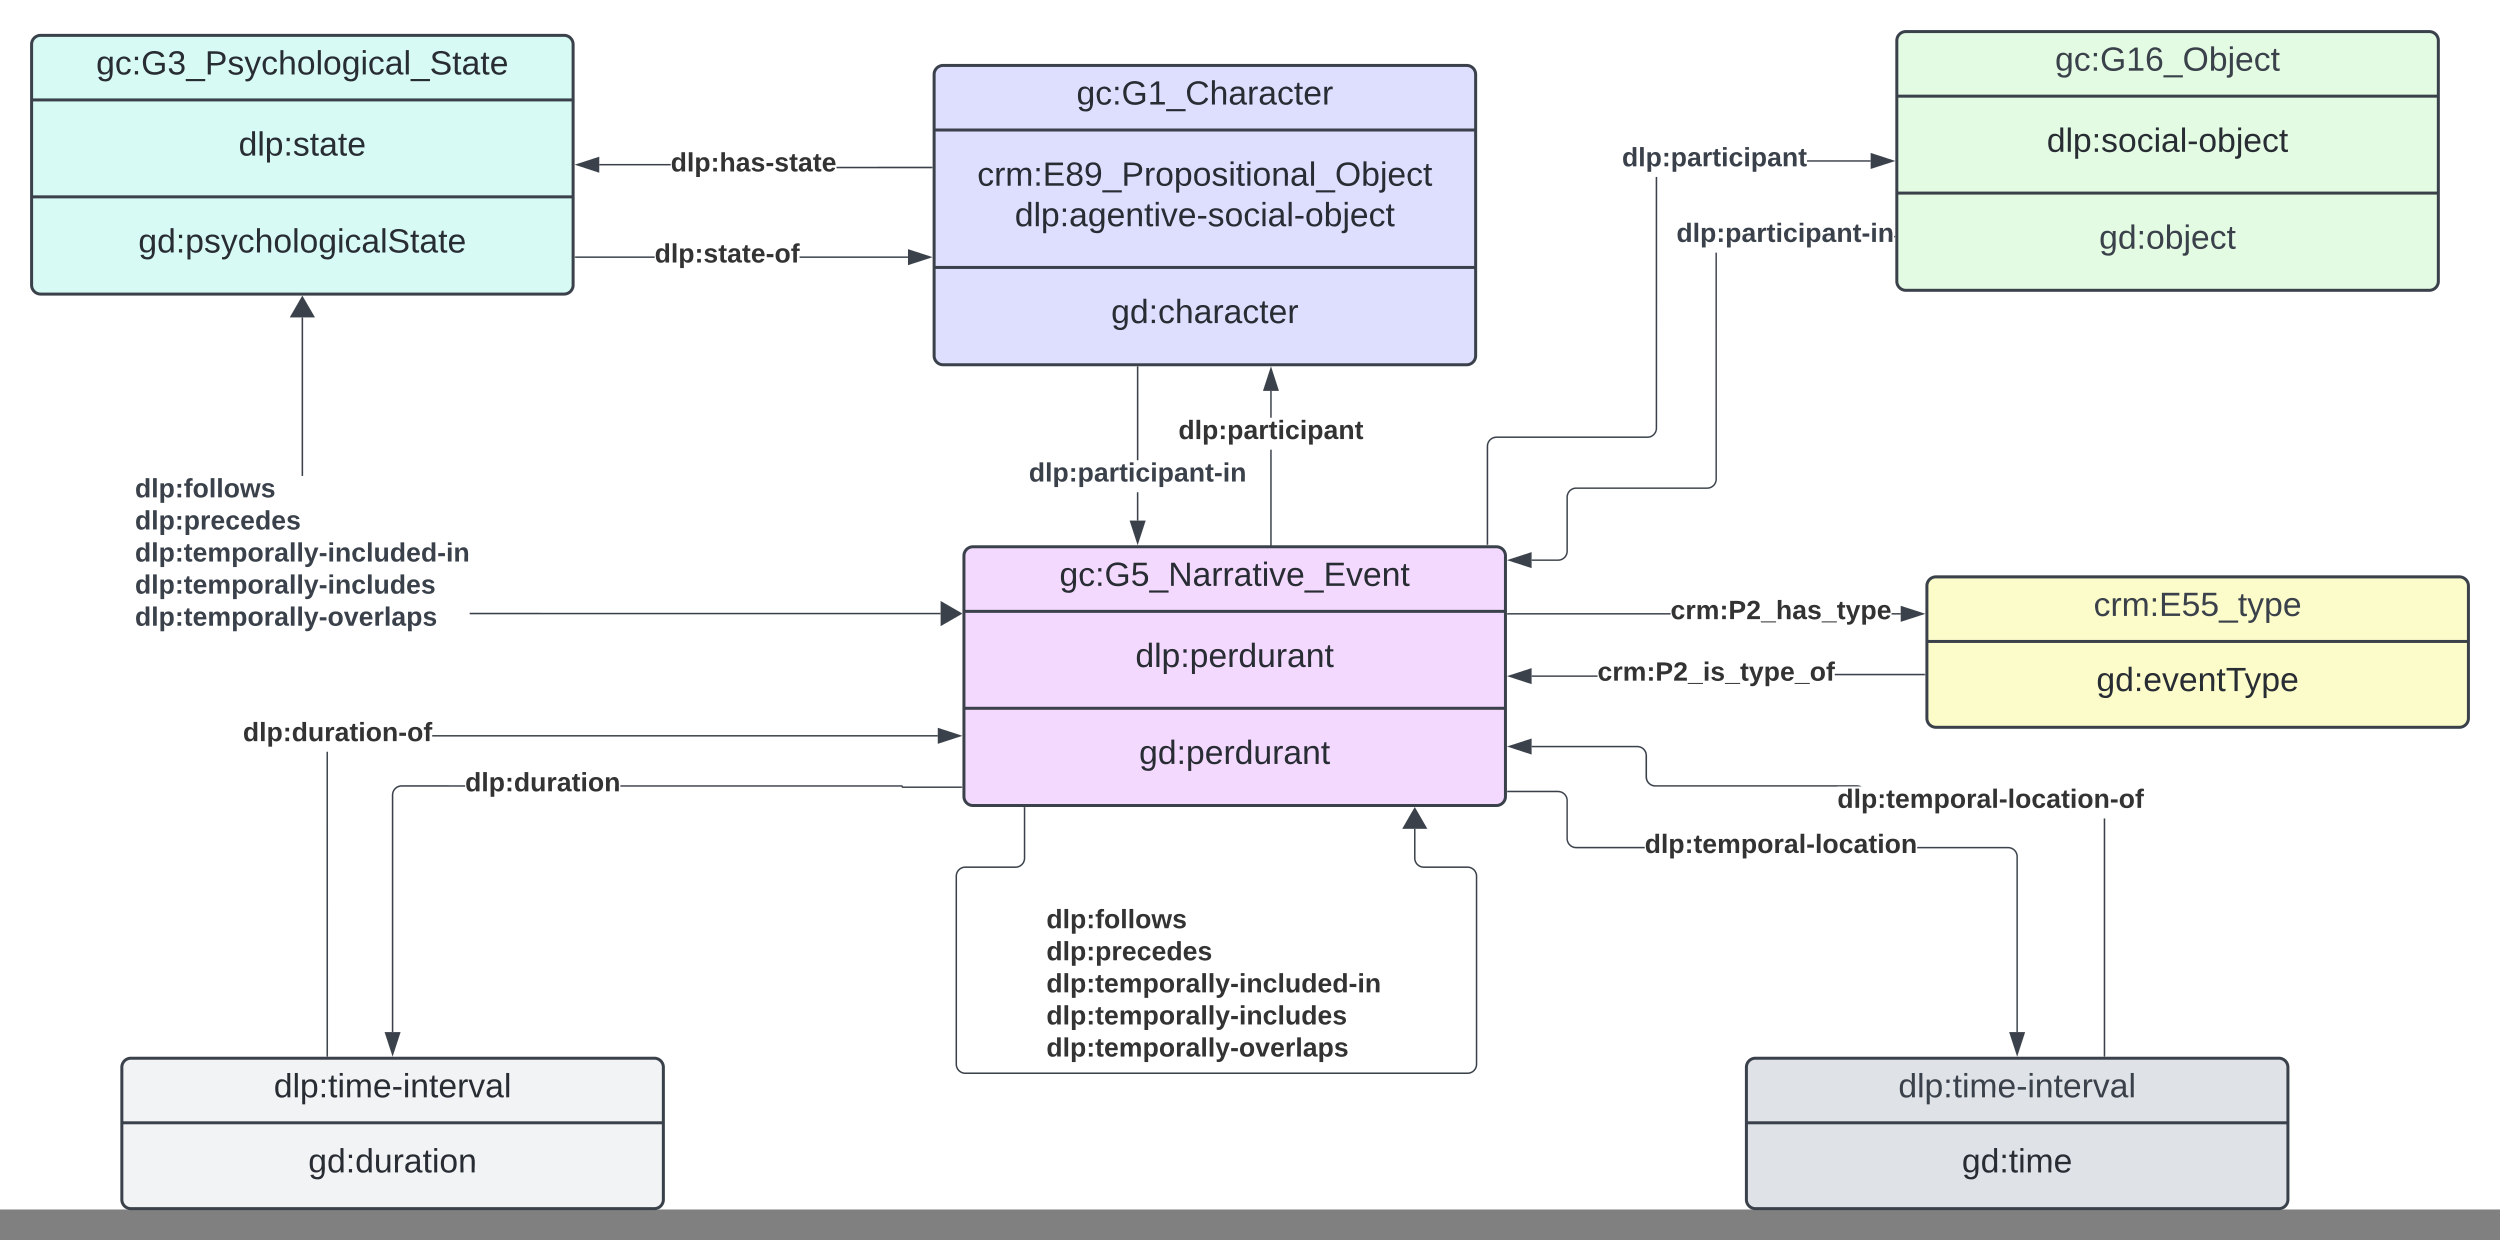 <svg xmlns="http://www.w3.org/2000/svg" xmlns:xlink="http://www.w3.org/1999/xlink" xmlns:lucid="lucid" width="1662" height="824.5"><rect width="100%" height="100%" fill="#808080" stroke="none"/><g transform="translate(2551.645 1304.06)" lucid:page-tab-id="0_0"><path d="M-3000-1500h2500v1000h-2500z" fill="#fff"/><path d="M-1930.64-1254.56a6 6 0 0 1 6-6h348a6 6 0 0 1 6 6v187a6 6 0 0 1-6 6h-348a6 6 0 0 1-6-6z" stroke="#3a414a" stroke-width="2" fill="#dedeff"/><path d="M-1930.64-1217.63h360m-360 91.37h360" stroke="#3a414a" stroke-width="2" fill="none"/><use xlink:href="#a" transform="matrix(1,0,0,1,-1922.645,-1252.56) translate(86.68 17.989)"/><use xlink:href="#b" transform="matrix(1,0,0,1,-1918.645,-1209.627) translate(16.718 29.022)"/><use xlink:href="#c" transform="matrix(1,0,0,1,-1918.645,-1209.627) translate(41.656 55.956)"/><use xlink:href="#d" transform="matrix(1,0,0,1,-1918.645,-1118.26) translate(105.717 28.989)"/><path d="M-1794.86-957.94h-.95v-18.87h.94zm0-40.2h-.95v-61.92h.94z" stroke="#3a414a" stroke-width=".05" fill="#3a414a"/><path d="M-1794.86-1060.05h-.95v-.5h.94z" fill="#3a414a"/><path stroke="#3a414a" stroke-width=".05" fill="#3a414a"/><path d="M-1795.34-943.18l-4.63-14.26h9.27z" fill="#3a414a"/><path d="M-1795.34-941.64l-5.3-16.28h10.6zm-3.98-15.33l3.98 12.25 3.98-12.25z" stroke="#3a414a" stroke-width=".05" fill="#3a414a"/><use xlink:href="#e" transform="matrix(1,0,0,1,-1867.683,-998.14) translate(0 14.222)"/><path d="M-1706.24-922.06h-.95v-83h.96zm0-104.33h-.95v-17.78h.96zM-1706.24-921.56h-.95v-.5h.96z" stroke="#3a414a" stroke-width=".05" fill="#3a414a"/><path d="M-1702.08-1044.68h-9.27l4.63-14.26z" fill="#3a414a"/><path d="M-1701.43-1044.2H-1712l5.3-16.28zm-9.27-.95h7.97l-3.98-12.25z" stroke="#3a414a" stroke-width=".05" fill="#3a414a"/><use xlink:href="#f" transform="matrix(1,0,0,1,-1768.246,-1026.393) translate(0 14.222)"/><path d="M-1932.14-1193.2v.96h-63.37v-.95zm-221.12-.88v-.96h47.48v.95z" stroke="#3a414a" stroke-width=".05" fill="#3a414a"/><path d="M-1931.64-1192.24h-.52v-.95h.52z" fill="#3a414a"/><path stroke="#3a414a" stroke-width=".05" fill="#3a414a"/><path d="M-2153.76-1189.92l-14.27-4.64 14.27-4.63z" fill="#3a414a"/><path d="M-2153.3-1189.27l-16.26-5.3 16.27-5.28zm-13.2-5.3l12.26 4v-7.97z" stroke="#3a414a" stroke-width=".05" fill="#3a414a"/><use xlink:href="#g" transform="matrix(1,0,0,1,-2105.781,-1204.306) translate(0 14.222)"/><path d="M-2116.45-1132.62h-52.7v-.95h52.7zm168.42 0h-72.02v-.95h72.02z" stroke="#3a414a" stroke-width=".05" fill="#3a414a"/><path d="M-2169.13-1132.62h-.5v-.95h.5z" fill="#3a414a"/><path stroke="#3a414a" stroke-width=".05" fill="#3a414a"/><path d="M-1933.26-1133.1l-14.27 4.64v-9.27z" fill="#3a414a"/><path d="M-1931.73-1133.1l-16.27 5.3v-10.6zm-15.32 3.98l12.25-3.98-12.25-3.98z" stroke="#3a414a" stroke-width=".05" fill="#3a414a"/><use xlink:href="#h" transform="matrix(1,0,0,1,-2116.449,-1143.766) translate(0 14.222)"/><path d="M-1410.26-985.54l-.08 1-.24.98-.38.94-.53.87-.65.77-.78.66-.86.53-.93.4-1 .24-1 .07h-87.08l-.9.08-.83.2-.8.34-.74.45-.66.56-.56.66-.44.73-.34.8-.2.85-.07.88v35.87l-.08 1-.23.98-.4.95-.52.87-.66.77-.78.65-.86.53-.94.4-1 .23-1 .1h-17.62v-.96h17.6l.88-.07.84-.2.8-.34.74-.45.66-.56.57-.66.45-.74.33-.8.2-.84.07-.9v-35.86l.08-1 .24-.98.4-.94.52-.87.66-.77.77-.66.87-.53.93-.4 1-.23 1-.07h87.08l.88-.07.84-.2.8-.34.74-.45.67-.55.56-.66.46-.75.32-.8.2-.85.07-.88v-150.52h.94zm118.12-160.75h-.34v-.94h.34z" stroke="#3a414a" stroke-width=".05" fill="#3a414a"/><path d="M-1533.94-927.05l-14.27-4.64 14.26-4.62z" fill="#3a414a"/><path d="M-1533.46-926.4l-16.28-5.3 16.28-5.28zm-13.2-5.3l12.25 4v-7.97z" stroke="#3a414a" stroke-width=".05" fill="#3a414a"/><path d="M-1291.64-1146.3h-.52v-.94h.52z" fill="#3a414a"/><path stroke="#3a414a" stroke-width=".05" fill="#3a414a"/><use xlink:href="#e" transform="matrix(1,0,0,1,-1437.175,-1157.434) translate(0 14.222)"/><path d="M-1450-1019.37l-.08 1-.24.98-.38.95-.54.87-.66.77-.77.65-.87.53-.93.4-1 .22-1 .08h-100.33l-.88.07-.84.2-.8.34-.74.44-.66.56-.57.66-.44.74-.33.8-.2.84-.07.9v65.3h-.95v-65.35l.1-1 .22-1 .4-.93.52-.87.66-.77.78-.66.86-.53.94-.4 1-.23.98-.07h100.35l.9-.07.83-.2.8-.33.74-.45.66-.57.56-.65.45-.74.33-.78.2-.85.07-.88v-167h.95zm141.97-177.22h-42.27v-.94h42.27z" stroke="#3a414a" stroke-width=".05" fill="#3a414a"/><path d="M-1562.34-941.56h-.95v-.5h.96z" fill="#3a414a"/><path stroke="#3a414a" stroke-width=".05" fill="#3a414a"/><path d="M-1293.26-1197.06l-14.27 4.63v-9.26z" fill="#3a414a"/><path d="M-1291.73-1197.06l-16.27 5.3v-10.6zm-15.32 3.98l12.25-3.98-12.25-3.98z" stroke="#3a414a" stroke-width=".05" fill="#3a414a"/><use xlink:href="#i" transform="matrix(1,0,0,1,-1473.364,-1207.727) translate(0 14.222)"/><path d="M-1926.3-896.64v.95h-313.06v-.94zm-423.87-91h-.95v-105.43h.95z" stroke="#3a414a" stroke-width=".05" fill="#3a414a"/><path d="M-2343.14-1093.57h-15l7.5-13z" fill="#3a414a"/><path d="M-2342.32-1093.1h-16.65l8.32-14.4zm-15-.95h13.35l-6.68-11.56z" stroke="#3a414a" stroke-width=".05" fill="#3a414a"/><path d="M-1912.82-896.16l-13 7.5v-15z" fill="#3a414a"/><path d="M-1911.87-896.16l-14.42 8.32v-16.65zm-13.47 6.67l11.57-6.66-11.57-6.68z" stroke="#3a414a" stroke-width=".05" fill="#3a414a"/><use xlink:href="#j" transform="matrix(1,0,0,1,-2461.929,-987.64) translate(0 14.222)"/><use xlink:href="#k" transform="matrix(1,0,0,1,-2461.929,-987.64) translate(0 35.556)"/><use xlink:href="#l" transform="matrix(1,0,0,1,-2461.929,-987.64) translate(0 56.889)"/><use xlink:href="#m" transform="matrix(1,0,0,1,-2461.929,-987.64) translate(0 78.222)"/><use xlink:href="#n" transform="matrix(1,0,0,1,-2461.929,-987.64) translate(0 99.556)"/><path d="M-1611.1-753.07v19.5a6 6 0 0 0 6 6h29.06a6 6 0 0 1 6 6v125a6 6 0 0 1-6 6h-333.86a6 6 0 0 1-6-6v-125a6 6 0 0 1 6-6h33.37a6 6 0 0 0 6-6v-33.5" stroke="#3a414a" fill="none"/><path d="M-1611.1-766.56l7.5 13h-15z" stroke="#3a414a" fill="#3a414a"/><path d="M-1870.06-767.05h-.95v-.5h.94z" stroke="#3a414a" stroke-width=".05" fill="#3a414a"/><use xlink:href="#o" transform="matrix(1,0,0,1,-1856.025,-701.227) translate(0 14.222)"/><use xlink:href="#p" transform="matrix(1,0,0,1,-1856.025,-701.227) translate(0 35.556)"/><use xlink:href="#q" transform="matrix(1,0,0,1,-1856.025,-701.227) translate(0 56.889)"/><use xlink:href="#r" transform="matrix(1,0,0,1,-1856.025,-701.227) translate(0 78.222)"/><use xlink:href="#s" transform="matrix(1,0,0,1,-1856.025,-701.227) translate(0 99.556)"/><path d="M-2470.64-594.56a6 6 0 0 1 6-6h348a6 6 0 0 1 6 6v88a6 6 0 0 1-6 6h-348a6 6 0 0 1-6-6z" stroke="#3a414a" stroke-width="2" fill="#f2f3f5"/><path d="M-2470.64-557.63h360" stroke="#3a414a" stroke-width="2" fill="none"/><use xlink:href="#t" transform="matrix(1,0,0,1,-2462.645,-592.56) translate(93.039 17.989)"/><use xlink:href="#u" transform="matrix(1,0,0,1,-2458.645,-549.627) translate(111.951 24.989)"/><path d="M-2242.46-782.03v.95h-42.17l-.88.07-.85.2-.8.32-.74.45-.65.56-.56.66-.47.73-.33.8-.2.85-.07.88v157.6h-.95v-157.64l.08-1 .24-.98.4-.94.52-.87.66-.77.77-.66.86-.53.95-.4 1-.23 1-.07zm290.35 0l.26.1.23.15.16.24.08.25v.12h39.04v.95h-39.1l-.26-.04-.27-.14-.25-.3-.1-.27v-.1h-186.85v-.96z" stroke="#3a414a" stroke-width=".05" fill="#3a414a"/><path d="M-1911.82-780.23h-.52v-.95h.52z" fill="#3a414a"/><path stroke="#3a414a" stroke-width=".05" fill="#3a414a"/><path d="M-2290.64-603.18l-4.64-14.26h9.27z" fill="#3a414a"/><path d="M-2290.64-601.64l-5.3-16.28h10.58zm-4-15.33l4 12.25 3.98-12.25z" stroke="#3a414a" stroke-width=".05" fill="#3a414a"/><use xlink:href="#v" transform="matrix(1,0,0,1,-2242.461,-792.227) translate(0 14.222)"/><path d="M-2333.6-602.06h-.96v-202.16h.95zm405.4-212.36h-336.1v-.95h336.1z" stroke="#3a414a" stroke-width=".05" fill="#3a414a"/><path d="M-2333.6-601.56h-.96v-.5h.95z" fill="#3a414a"/><path stroke="#3a414a" stroke-width=".05" fill="#3a414a"/><path d="M-1913.44-814.9l-14.27 4.64v-9.27z" fill="#3a414a"/><path d="M-1911.9-814.9l-16.28 5.3v-10.58zm-15.33 4l12.25-4-12.25-3.97z" stroke="#3a414a" stroke-width=".05" fill="#3a414a"/><use xlink:href="#w" transform="matrix(1,0,0,1,-2390.182,-825.557) translate(0 14.222)"/><path d="M-1390.64-594.56a6 6 0 0 1 6-6h348a6 6 0 0 1 6 6v88a6 6 0 0 1-6 6h-348a6 6 0 0 1-6-6z" stroke="#3a414a" stroke-width="2" fill="#dfe3e8"/><path d="M-1390.64-557.63h360" stroke="#3a414a" stroke-width="2" fill="none"/><use xlink:href="#x" transform="matrix(1,0,0,1,-1382.645,-592.56) translate(93.039 17.989)"/><use xlink:href="#y" transform="matrix(1,0,0,1,-1378.645,-549.627) translate(131.278 24.989)"/><path d="M-1152.12-602.06h-.95V-759.9h.95zm-309.08-205.87l.94.4.87.52.78.65.66.77.53.87.4.93.23 1 .08.98v14.22l.07.88.2.85.33.8.45.74.57.65.65.56.74.46.8.33.84.2.88.07h134.05l.92.07.9.22.87.36.26.15h-16v.14h-121.05l-1-.06-.98-.24-.94-.4-.87-.52-.78-.66-.66-.77-.53-.87-.4-.94-.23-1-.08-.98v-14.2l-.06-.9-.2-.84-.34-.8-.45-.74-.56-.65-.65-.57-.74-.45-.8-.32-.84-.2-.88-.07h-70.22v-.94h70.26l1 .08z" stroke="#3a414a" stroke-width=".05" fill="#3a414a"/><path d="M-1533.94-803.13l-14.27-4.64 14.26-4.63z" fill="#3a414a"/><path d="M-1533.46-802.48l-16.28-5.3 16.28-5.28zm-13.2-5.3l12.25 4v-7.97z" stroke="#3a414a" stroke-width=".05" fill="#3a414a"/><path d="M-1152.12-601.56h-.95v-.5h.95z" fill="#3a414a"/><path stroke="#3a414a" stroke-width=".05" fill="#3a414a"/><use xlink:href="#z" transform="matrix(1,0,0,1,-1330.181,-781.227) translate(0 14.222)"/><path d="M-1216.63-741.03l1 .07 1 .24.93.4.86.52.77.66.66.77.53.87.38.94.25 1 .08.98v116.64h-.95v-116.6l-.07-.88-.2-.85-.32-.8-.46-.74-.56-.67-.66-.56-.74-.45-.8-.33-.84-.22-.88-.07h-60.42v-.93zm-297.2-37l.95.4.86.53.78.66.66.78.53.86.4.94.22 1 .08.98v25.3l.07.88.2.85.34.8.45.74.57.65.66.56.74.46.8.33.84.2.9.07h45.54v.94h-45.58l-1-.06-1-.24-.92-.4-.87-.52-.77-.66-.66-.77-.53-.87-.38-.94-.24-1-.08-.98v-25.3l-.07-.88-.2-.84-.33-.8-.45-.74-.57-.66-.66-.57-.74-.45-.8-.33-.84-.2-.88-.08h-33.48v-.95h33.5l1 .08z" stroke="#3a414a" stroke-width=".05" fill="#3a414a"/><path d="M-1210.64-603.18l-4.64-14.26h9.27z" fill="#3a414a"/><path d="M-1210.64-601.64l-5.3-16.28h10.58zm-4-15.33l4 12.25 3.98-12.25z" stroke="#3a414a" stroke-width=".05" fill="#3a414a"/><path d="M-1549.3-777.38h-.52v-.95h.5z" fill="#3a414a"/><path stroke="#3a414a" stroke-width=".05" fill="#3a414a"/><use xlink:href="#A" transform="matrix(1,0,0,1,-1458.263,-751.227) translate(0 14.222)"/><path d="M-1270.64-914.56a6 6 0 0 1 6-6h348a6 6 0 0 1 6 6v88a6 6 0 0 1-6 6h-348a6 6 0 0 1-6-6z" stroke="#3a414a" stroke-width="2" fill="#fcfcca"/><path d="M-1270.64-877.63h360" stroke="#3a414a" stroke-width="2" fill="none"/><use xlink:href="#B" transform="matrix(1,0,0,1,-1262.645,-912.56) translate(102.859 17.989)"/><use xlink:href="#C" transform="matrix(1,0,0,1,-1258.645,-869.627) translate(100.698 24.989)"/><path d="M-1441.07-895.52h-108.25v-.95h108.25zm153.04 0h-6.07v-.95h6.07z" stroke="#3a414a" stroke-width=".05" fill="#3a414a"/><path d="M-1549.3-895.52h-.52v-.95h.5z" fill="#3a414a"/><path stroke="#3a414a" stroke-width=".05" fill="#3a414a"/><path d="M-1273.26-896l-14.27 4.64v-9.27z" fill="#3a414a"/><path d="M-1271.73-896l-16.28 5.3v-10.58zm-15.33 4l12.26-4-12.26-3.98z" stroke="#3a414a" stroke-width=".05" fill="#3a414a"/><use xlink:href="#D" transform="matrix(1,0,0,1,-1441.067,-906.663) translate(0 14.222)"/><path d="M-1489.62-854.1h-43.82v-.93h43.82zm217.47-1.04h-59.7v-.95h59.7z" stroke="#3a414a" stroke-width=".05" fill="#3a414a"/><path d="M-1271.64-855.14h-.52v-.95h.52z" fill="#3a414a"/><path stroke="#3a414a" stroke-width=".05" fill="#3a414a"/><path d="M-1533.94-849.92l-14.27-4.64 14.26-4.64z" fill="#3a414a"/><path d="M-1533.46-849.27l-16.28-5.3 16.28-5.28zm-13.2-5.3l12.25 4v-7.97z" stroke="#3a414a" stroke-width=".05" fill="#3a414a"/><use xlink:href="#E" transform="matrix(1,0,0,1,-1489.623,-865.755) translate(0 14.222)"/><path d="M-1910.82-934.56a6 6 0 0 1 6-6h348a6 6 0 0 1 6 6v160a6 6 0 0 1-6 6h-348a6 6 0 0 1-6-6z" stroke="#3a414a" stroke-width="2" fill="#f4d9ff"/><path d="M-1910.82-897.63h360m-360 64.44h360" stroke="#3a414a" stroke-width="2" fill="none"/><use xlink:href="#F" transform="matrix(1,0,0,1,-1902.824,-932.56) translate(55.538 17.989)"/><use xlink:href="#G" transform="matrix(1,0,0,1,-1898.824,-889.627) translate(102.007 28.989)"/><use xlink:href="#H" transform="matrix(1,0,0,1,-1898.824,-825.193) translate(104.47 28.989)"/><path d="M-1290.64-1277.06a6 6 0 0 1 6-6h348a6 6 0 0 1 6 6v160a6 6 0 0 1-6 6h-348a6 6 0 0 1-6-6z" stroke="#3a414a" stroke-width="2" fill="#e3fae3"/><path d="M-1290.64-1240.13h360m-360 64.44h360" stroke="#3a414a" stroke-width="2" fill="none"/><g><use xlink:href="#I" transform="matrix(1,0,0,1,-1282.645,-1275.06) translate(97.216 17.989)"/></g><g><use xlink:href="#J" transform="matrix(1,0,0,1,-1278.645,-1232.127) translate(87.73 28.989)"/></g><g><use xlink:href="#K" transform="matrix(1,0,0,1,-1278.645,-1167.693) translate(122.519 28.989)"/></g><path d="M-2530.64-1274.56a6 6 0 0 1 6-6h348a6 6 0 0 1 6 6v160a6 6 0 0 1-6 6h-348a6 6 0 0 1-6-6z" stroke="#3a414a" stroke-width="2" fill="#d7faf5"/><path d="M-2530.64-1237.63h360m-360 64.44h360" stroke="#3a414a" stroke-width="2" fill="none"/><g><use xlink:href="#L" transform="matrix(1,0,0,1,-2522.645,-1272.56) translate(34.933 17.989)"/></g><g><use xlink:href="#M" transform="matrix(1,0,0,1,-2518.645,-1229.627) translate(125.636 28.989)"/></g><g><use xlink:href="#N" transform="matrix(1,0,0,1,-2518.645,-1165.193) translate(58.989 28.989)"/></g><defs><path fill="#282c33" d="M177-190C167-65 218 103 67 71c-23-6-38-20-44-43l32-5c15 47 100 32 89-28v-30C133-14 115 1 83 1 29 1 15-40 15-95c0-56 16-97 71-98 29-1 48 16 59 35 1-10 0-23 2-32h30zM94-22c36 0 50-32 50-73 0-42-14-75-50-75-39 0-46 34-46 75s6 73 46 73" id="O"/><path fill="#282c33" d="M96-169c-40 0-48 33-48 73s9 75 48 75c24 0 41-14 43-38l32 2c-6 37-31 61-74 61-59 0-76-41-82-99-10-93 101-131 147-64 4 7 5 14 7 22l-32 3c-4-21-16-35-41-35" id="P"/><path fill="#282c33" d="M33-154v-36h34v36H33zM33 0v-36h34V0H33" id="Q"/><path fill="#282c33" d="M143 4C61 4 22-44 18-125c-5-107 100-154 193-111 17 8 29 25 37 43l-32 9c-13-25-37-40-76-40-61 0-88 39-88 99 0 61 29 100 91 101 35 0 62-11 79-27v-45h-74v-28h105v86C228-13 192 4 143 4" id="R"/><path fill="#282c33" d="M27 0v-27h64v-190l-56 39v-29l58-41h29v221h61V0H27" id="S"/><path fill="#282c33" d="M-5 72V49h209v23H-5" id="T"/><path fill="#282c33" d="M212-179c-10-28-35-45-73-45-59 0-87 40-87 99 0 60 29 101 89 101 43 0 62-24 78-52l27 14C228-24 195 4 139 4 59 4 22-46 18-125c-6-104 99-153 187-111 19 9 31 26 39 46" id="U"/><path fill="#282c33" d="M106-169C34-169 62-67 57 0H25v-261h32l-1 103c12-21 28-36 61-36 89 0 53 116 60 194h-32v-121c2-32-8-49-39-48" id="V"/><path fill="#282c33" d="M141-36C126-15 110 5 73 4 37 3 15-17 15-53c-1-64 63-63 125-63 3-35-9-54-41-54-24 1-41 7-42 31l-33-3c5-37 33-52 76-52 45 0 72 20 72 64v82c-1 20 7 32 28 27v20c-31 9-61-2-59-35zM48-53c0 20 12 33 32 33 41-3 63-29 60-74-43 2-92-5-92 41" id="W"/><path fill="#282c33" d="M114-163C36-179 61-72 57 0H25l-1-190h30c1 12-1 29 2 39 6-27 23-49 58-41v29" id="X"/><path fill="#282c33" d="M59-47c-2 24 18 29 38 22v24C64 9 27 4 27-40v-127H5v-23h24l9-43h21v43h35v23H59v120" id="Y"/><path fill="#282c33" d="M100-194c63 0 86 42 84 106H49c0 40 14 67 53 68 26 1 43-12 49-29l28 8c-11 28-37 45-77 45C44 4 14-33 15-96c1-61 26-98 85-98zm52 81c6-60-76-77-97-28-3 7-6 17-6 28h103" id="Z"/><g id="a"><use transform="matrix(0.062,0,0,0.062,0,0)" xlink:href="#O"/><use transform="matrix(0.062,0,0,0.062,12.469,0)" xlink:href="#P"/><use transform="matrix(0.062,0,0,0.062,23.691,0)" xlink:href="#Q"/><use transform="matrix(0.062,0,0,0.062,29.926,0)" xlink:href="#R"/><use transform="matrix(0.062,0,0,0.062,47.383,0)" xlink:href="#S"/><use transform="matrix(0.062,0,0,0.062,59.852,0)" xlink:href="#T"/><use transform="matrix(0.062,0,0,0.062,72.321,0)" xlink:href="#U"/><use transform="matrix(0.062,0,0,0.062,88.469,0)" xlink:href="#V"/><use transform="matrix(0.062,0,0,0.062,100.938,0)" xlink:href="#W"/><use transform="matrix(0.062,0,0,0.062,113.407,0)" xlink:href="#X"/><use transform="matrix(0.062,0,0,0.062,120.826,0)" xlink:href="#W"/><use transform="matrix(0.062,0,0,0.062,133.295,0)" xlink:href="#P"/><use transform="matrix(0.062,0,0,0.062,144.517,0)" xlink:href="#Y"/><use transform="matrix(0.062,0,0,0.062,150.752,0)" xlink:href="#Z"/><use transform="matrix(0.062,0,0,0.062,163.221,0)" xlink:href="#X"/></g><path fill="#282c33" d="M210-169c-67 3-38 105-44 169h-31v-121c0-29-5-50-35-48C34-165 62-65 56 0H25l-1-190h30c1 10-1 24 2 32 10-44 99-50 107 0 11-21 27-35 58-36 85-2 47 119 55 194h-31v-121c0-29-5-49-35-48" id="aa"/><path fill="#282c33" d="M30 0v-248h187v28H63v79h144v27H63v87h162V0H30" id="ab"/><path fill="#282c33" d="M134-131c28 9 52 24 51 62-1 50-34 73-85 73S17-19 16-69c0-36 21-54 49-61-75-25-45-126 34-121 46 3 78 18 79 63 0 33-17 51-44 57zm-34-11c31 1 46-15 46-44 0-28-17-43-47-42-29 0-46 13-45 42 1 28 16 44 46 44zm1 122c35 0 51-18 51-52 0-30-18-46-53-46-33 0-51 17-51 47 0 34 19 51 53 51" id="ac"/><path fill="#282c33" d="M99-251c64 0 84 50 84 122C183-37 130 33 47-8c-14-7-20-23-25-40l30-5c6 39 69 39 84 7 9-19 16-44 16-74-10 22-31 35-62 35-49 0-73-33-73-83 0-54 28-83 82-83zm-1 141c31-1 51-18 51-49 0-36-14-67-51-67-34 0-49 23-49 58 0 34 15 58 49 58" id="ad"/><path fill="#282c33" d="M30-248c87 1 191-15 191 75 0 78-77 80-158 76V0H30v-248zm33 125c57 0 124 11 124-50 0-59-68-47-124-48v98" id="ae"/><path fill="#282c33" d="M100-194c62-1 85 37 85 99 1 63-27 99-86 99S16-35 15-95c0-66 28-99 85-99zM99-20c44 1 53-31 53-75 0-43-8-75-51-75s-53 32-53 75 10 74 51 75" id="af"/><path fill="#282c33" d="M115-194c55 1 70 41 70 98S169 2 115 4C84 4 66-9 55-30l1 105H24l-1-265h31l2 30c10-21 28-34 59-34zm-8 174c40 0 45-34 45-75s-6-73-45-74c-42 0-51 32-51 76 0 43 10 73 51 73" id="ag"/><path fill="#282c33" d="M135-143c-3-34-86-38-87 0 15 53 115 12 119 90S17 21 10-45l28-5c4 36 97 45 98 0-10-56-113-15-118-90-4-57 82-63 122-42 12 7 21 19 24 35" id="ah"/><path fill="#282c33" d="M24-231v-30h32v30H24zM24 0v-190h32V0H24" id="ai"/><path fill="#282c33" d="M117-194c89-4 53 116 60 194h-32v-121c0-31-8-49-39-48C34-167 62-67 57 0H25l-1-190h30c1 10-1 24 2 32 11-22 29-35 61-36" id="aj"/><path fill="#282c33" d="M24 0v-261h32V0H24" id="ak"/><path fill="#282c33" d="M140-251c81 0 123 46 123 126C263-46 219 4 140 4 59 4 17-45 17-125s42-126 123-126zm0 227c63 0 89-41 89-101s-29-99-89-99c-61 0-89 39-89 99S79-25 140-24" id="al"/><path fill="#282c33" d="M115-194c53 0 69 39 70 98 0 66-23 100-70 100C84 3 66-7 56-30L54 0H23l1-261h32v101c10-23 28-34 59-34zm-8 174c40 0 45-34 45-75 0-40-5-75-45-74-42 0-51 32-51 76 0 43 10 73 51 73" id="am"/><path fill="#282c33" d="M24-231v-30h32v30H24zM-9 49c24 4 33-6 33-30v-209h32V24c2 40-23 58-65 49V49" id="an"/><g id="b"><use transform="matrix(0.062,0,0,0.062,0,0)" xlink:href="#P"/><use transform="matrix(0.062,0,0,0.062,11.222,0)" xlink:href="#X"/><use transform="matrix(0.062,0,0,0.062,18.641,0)" xlink:href="#aa"/><use transform="matrix(0.062,0,0,0.062,37.283,0)" xlink:href="#Q"/><use transform="matrix(0.062,0,0,0.062,43.517,0)" xlink:href="#ab"/><use transform="matrix(0.062,0,0,0.062,58.48,0)" xlink:href="#ac"/><use transform="matrix(0.062,0,0,0.062,70.949,0)" xlink:href="#ad"/><use transform="matrix(0.062,0,0,0.062,83.419,0)" xlink:href="#T"/><use transform="matrix(0.062,0,0,0.062,95.888,0)" xlink:href="#ae"/><use transform="matrix(0.062,0,0,0.062,110.851,0)" xlink:href="#X"/><use transform="matrix(0.062,0,0,0.062,118.27,0)" xlink:href="#af"/><use transform="matrix(0.062,0,0,0.062,130.739,0)" xlink:href="#ag"/><use transform="matrix(0.062,0,0,0.062,143.208,0)" xlink:href="#af"/><use transform="matrix(0.062,0,0,0.062,155.677,0)" xlink:href="#ah"/><use transform="matrix(0.062,0,0,0.062,166.899,0)" xlink:href="#ai"/><use transform="matrix(0.062,0,0,0.062,171.825,0)" xlink:href="#Y"/><use transform="matrix(0.062,0,0,0.062,178.059,0)" xlink:href="#ai"/><use transform="matrix(0.062,0,0,0.062,182.985,0)" xlink:href="#af"/><use transform="matrix(0.062,0,0,0.062,195.454,0)" xlink:href="#aj"/><use transform="matrix(0.062,0,0,0.062,207.923,0)" xlink:href="#W"/><use transform="matrix(0.062,0,0,0.062,220.392,0)" xlink:href="#ak"/><use transform="matrix(0.062,0,0,0.062,225.317,0)" xlink:href="#T"/><use transform="matrix(0.062,0,0,0.062,237.786,0)" xlink:href="#al"/><use transform="matrix(0.062,0,0,0.062,255.243,0)" xlink:href="#am"/><use transform="matrix(0.062,0,0,0.062,267.712,0)" xlink:href="#an"/><use transform="matrix(0.062,0,0,0.062,272.638,0)" xlink:href="#Z"/><use transform="matrix(0.062,0,0,0.062,285.107,0)" xlink:href="#P"/><use transform="matrix(0.062,0,0,0.062,296.329,0)" xlink:href="#Y"/></g><path fill="#282c33" d="M85-194c31 0 48 13 60 33l-1-100h32l1 261h-30c-2-10 0-23-3-31C134-8 116 4 85 4 32 4 16-35 15-94c0-66 23-100 70-100zm9 24c-40 0-46 34-46 75 0 40 6 74 45 74 42 0 51-32 51-76 0-42-9-74-50-73" id="ao"/><path fill="#282c33" d="M108 0H70L1-190h34L89-25l56-165h34" id="ap"/><path fill="#282c33" d="M16-82v-28h88v28H16" id="aq"/><g id="c"><use transform="matrix(0.062,0,0,0.062,0,0)" xlink:href="#ao"/><use transform="matrix(0.062,0,0,0.062,12.469,0)" xlink:href="#ak"/><use transform="matrix(0.062,0,0,0.062,17.394,0)" xlink:href="#ag"/><use transform="matrix(0.062,0,0,0.062,29.864,0)" xlink:href="#Q"/><use transform="matrix(0.062,0,0,0.062,36.098,0)" xlink:href="#W"/><use transform="matrix(0.062,0,0,0.062,48.567,0)" xlink:href="#O"/><use transform="matrix(0.062,0,0,0.062,61.036,0)" xlink:href="#Z"/><use transform="matrix(0.062,0,0,0.062,73.506,0)" xlink:href="#aj"/><use transform="matrix(0.062,0,0,0.062,85.975,0)" xlink:href="#Y"/><use transform="matrix(0.062,0,0,0.062,92.209,0)" xlink:href="#ai"/><use transform="matrix(0.062,0,0,0.062,97.135,0)" xlink:href="#ap"/><use transform="matrix(0.062,0,0,0.062,108.357,0)" xlink:href="#Z"/><use transform="matrix(0.062,0,0,0.062,120.826,0)" xlink:href="#aq"/><use transform="matrix(0.062,0,0,0.062,128.245,0)" xlink:href="#ah"/><use transform="matrix(0.062,0,0,0.062,139.467,0)" xlink:href="#af"/><use transform="matrix(0.062,0,0,0.062,151.936,0)" xlink:href="#P"/><use transform="matrix(0.062,0,0,0.062,163.159,0)" xlink:href="#ai"/><use transform="matrix(0.062,0,0,0.062,168.084,0)" xlink:href="#W"/><use transform="matrix(0.062,0,0,0.062,180.553,0)" xlink:href="#ak"/><use transform="matrix(0.062,0,0,0.062,185.478,0)" xlink:href="#aq"/><use transform="matrix(0.062,0,0,0.062,192.898,0)" xlink:href="#af"/><use transform="matrix(0.062,0,0,0.062,205.367,0)" xlink:href="#am"/><use transform="matrix(0.062,0,0,0.062,217.836,0)" xlink:href="#an"/><use transform="matrix(0.062,0,0,0.062,222.761,0)" xlink:href="#Z"/><use transform="matrix(0.062,0,0,0.062,235.23,0)" xlink:href="#P"/><use transform="matrix(0.062,0,0,0.062,246.452,0)" xlink:href="#Y"/></g><g id="d"><use transform="matrix(0.062,0,0,0.062,0,0)" xlink:href="#O"/><use transform="matrix(0.062,0,0,0.062,12.469,0)" xlink:href="#ao"/><use transform="matrix(0.062,0,0,0.062,24.938,0)" xlink:href="#Q"/><use transform="matrix(0.062,0,0,0.062,31.173,0)" xlink:href="#P"/><use transform="matrix(0.062,0,0,0.062,42.395,0)" xlink:href="#V"/><use transform="matrix(0.062,0,0,0.062,54.864,0)" xlink:href="#W"/><use transform="matrix(0.062,0,0,0.062,67.333,0)" xlink:href="#X"/><use transform="matrix(0.062,0,0,0.062,74.752,0)" xlink:href="#W"/><use transform="matrix(0.062,0,0,0.062,87.222,0)" xlink:href="#P"/><use transform="matrix(0.062,0,0,0.062,98.444,0)" xlink:href="#Y"/><use transform="matrix(0.062,0,0,0.062,104.678,0)" xlink:href="#Z"/><use transform="matrix(0.062,0,0,0.062,117.148,0)" xlink:href="#X"/></g><path fill="#3a414a" d="M88-194c31-1 46 15 58 34l-1-101h50l1 261h-48c-2-10 0-23-3-31C134-8 116 4 84 4 32 4 16-41 15-95c0-56 19-97 73-99zm17 164c33 0 40-30 41-66 1-37-9-64-41-64s-38 30-39 65c0 43 13 65 39 65" id="ar"/><path fill="#3a414a" d="M25 0v-261h50V0H25" id="as"/><path fill="#3a414a" d="M135-194c53 0 70 44 70 98 0 56-19 98-73 100-31 1-45-17-59-34 3 33 2 69 2 105H25l-1-265h48c2 10 0 23 3 31 11-24 29-35 60-35zM114-30c33 0 39-31 40-66 0-38-9-64-40-64-56 0-55 130 0 130" id="at"/><path fill="#3a414a" d="M35-132v-50h50v50H35zM35 0v-49h50V0H35" id="au"/><path fill="#3a414a" d="M133-34C117-15 103 5 69 4 32 3 11-16 11-54c-1-60 55-63 116-61 1-26-3-47-28-47-18 1-26 9-28 27l-52-2c7-38 36-58 82-57s74 22 75 68l1 82c-1 14 12 18 25 15v27c-30 8-71 5-69-32zm-48 3c29 0 43-24 42-57-32 0-66-3-65 30 0 17 8 27 23 27" id="av"/><path fill="#3a414a" d="M135-150c-39-12-60 13-60 57V0H25l-1-190h47c2 13-1 29 3 40 6-28 27-53 61-41v41" id="aw"/><path fill="#3a414a" d="M115-3C79 11 28 4 28-45v-112H4v-33h27l15-45h31v45h36v33H77v99c-1 23 16 31 38 25v30" id="ax"/><path fill="#3a414a" d="M25-224v-37h50v37H25zM25 0v-190h50V0H25" id="ay"/><path fill="#3a414a" d="M190-63c-7 42-38 67-86 67-59 0-84-38-90-98-12-110 154-137 174-36l-49 2c-2-19-15-32-35-32-30 0-35 28-38 64-6 74 65 87 74 30" id="az"/><path fill="#3a414a" d="M135-194c87-1 58 113 63 194h-50c-7-57 23-157-34-157-59 0-34 97-39 157H25l-1-190h47c2 12-1 28 3 38 12-26 28-41 61-42" id="aA"/><path fill="#3a414a" d="M14-72v-43h91v43H14" id="aB"/><g id="e"><use transform="matrix(0.049,0,0,0.049,0,0)" xlink:href="#ar"/><use transform="matrix(0.049,0,0,0.049,10.815,0)" xlink:href="#as"/><use transform="matrix(0.049,0,0,0.049,15.753,0)" xlink:href="#at"/><use transform="matrix(0.049,0,0,0.049,26.568,0)" xlink:href="#au"/><use transform="matrix(0.049,0,0,0.049,32.444,0)" xlink:href="#at"/><use transform="matrix(0.049,0,0,0.049,43.259,0)" xlink:href="#av"/><use transform="matrix(0.049,0,0,0.049,53.136,0)" xlink:href="#aw"/><use transform="matrix(0.049,0,0,0.049,60.049,0)" xlink:href="#ax"/><use transform="matrix(0.049,0,0,0.049,65.926,0)" xlink:href="#ay"/><use transform="matrix(0.049,0,0,0.049,70.864,0)" xlink:href="#az"/><use transform="matrix(0.049,0,0,0.049,80.741,0)" xlink:href="#ay"/><use transform="matrix(0.049,0,0,0.049,85.679,0)" xlink:href="#at"/><use transform="matrix(0.049,0,0,0.049,96.494,0)" xlink:href="#av"/><use transform="matrix(0.049,0,0,0.049,106.37,0)" xlink:href="#aA"/><use transform="matrix(0.049,0,0,0.049,117.185,0)" xlink:href="#ax"/><use transform="matrix(0.049,0,0,0.049,123.062,0)" xlink:href="#aB"/><use transform="matrix(0.049,0,0,0.049,128.938,0)" xlink:href="#ay"/><use transform="matrix(0.049,0,0,0.049,133.877,0)" xlink:href="#aA"/></g><path fill="#333" d="M88-194c31-1 46 15 58 34l-1-101h50l1 261h-48c-2-10 0-23-3-31C134-8 116 4 84 4 32 4 16-41 15-95c0-56 19-97 73-99zm17 164c33 0 40-30 41-66 1-37-9-64-41-64s-38 30-39 65c0 43 13 65 39 65" id="aC"/><path fill="#333" d="M25 0v-261h50V0H25" id="aD"/><path fill="#333" d="M135-194c53 0 70 44 70 98 0 56-19 98-73 100-31 1-45-17-59-34 3 33 2 69 2 105H25l-1-265h48c2 10 0 23 3 31 11-24 29-35 60-35zM114-30c33 0 39-31 40-66 0-38-9-64-40-64-56 0-55 130 0 130" id="aE"/><path fill="#333" d="M35-132v-50h50v50H35zM35 0v-49h50V0H35" id="aF"/><path fill="#333" d="M133-34C117-15 103 5 69 4 32 3 11-16 11-54c-1-60 55-63 116-61 1-26-3-47-28-47-18 1-26 9-28 27l-52-2c7-38 36-58 82-57s74 22 75 68l1 82c-1 14 12 18 25 15v27c-30 8-71 5-69-32zm-48 3c29 0 43-24 42-57-32 0-66-3-65 30 0 17 8 27 23 27" id="aG"/><path fill="#333" d="M135-150c-39-12-60 13-60 57V0H25l-1-190h47c2 13-1 29 3 40 6-28 27-53 61-41v41" id="aH"/><path fill="#333" d="M115-3C79 11 28 4 28-45v-112H4v-33h27l15-45h31v45h36v33H77v99c-1 23 16 31 38 25v30" id="aI"/><path fill="#333" d="M25-224v-37h50v37H25zM25 0v-190h50V0H25" id="aJ"/><path fill="#333" d="M190-63c-7 42-38 67-86 67-59 0-84-38-90-98-12-110 154-137 174-36l-49 2c-2-19-15-32-35-32-30 0-35 28-38 64-6 74 65 87 74 30" id="aK"/><path fill="#333" d="M135-194c87-1 58 113 63 194h-50c-7-57 23-157-34-157-59 0-34 97-39 157H25l-1-190h47c2 12-1 28 3 38 12-26 28-41 61-42" id="aL"/><g id="f"><use transform="matrix(0.049,0,0,0.049,0,0)" xlink:href="#aC"/><use transform="matrix(0.049,0,0,0.049,10.815,0)" xlink:href="#aD"/><use transform="matrix(0.049,0,0,0.049,15.753,0)" xlink:href="#aE"/><use transform="matrix(0.049,0,0,0.049,26.568,0)" xlink:href="#aF"/><use transform="matrix(0.049,0,0,0.049,32.444,0)" xlink:href="#aE"/><use transform="matrix(0.049,0,0,0.049,43.259,0)" xlink:href="#aG"/><use transform="matrix(0.049,0,0,0.049,53.136,0)" xlink:href="#aH"/><use transform="matrix(0.049,0,0,0.049,60.049,0)" xlink:href="#aI"/><use transform="matrix(0.049,0,0,0.049,65.926,0)" xlink:href="#aJ"/><use transform="matrix(0.049,0,0,0.049,70.864,0)" xlink:href="#aK"/><use transform="matrix(0.049,0,0,0.049,80.741,0)" xlink:href="#aJ"/><use transform="matrix(0.049,0,0,0.049,85.679,0)" xlink:href="#aE"/><use transform="matrix(0.049,0,0,0.049,96.494,0)" xlink:href="#aG"/><use transform="matrix(0.049,0,0,0.049,106.37,0)" xlink:href="#aL"/><use transform="matrix(0.049,0,0,0.049,117.185,0)" xlink:href="#aI"/></g><path fill="#333" d="M114-157C55-157 80-60 75 0H25v-261h50l-1 109c12-26 28-41 61-42 86-1 58 113 63 194h-50c-7-57 23-157-34-157" id="aM"/><path fill="#333" d="M137-138c1-29-70-34-71-4 15 46 118 7 119 86 1 83-164 76-172 9l43-7c4 19 20 25 44 25 33 8 57-30 24-41C81-84 22-81 20-136c-2-80 154-74 161-7" id="aN"/><path fill="#333" d="M14-72v-43h91v43H14" id="aO"/><path fill="#333" d="M185-48c-13 30-37 53-82 52C43 2 14-33 14-96s30-98 90-98c62 0 83 45 84 108H66c0 31 8 55 39 56 18 0 30-7 34-22zm-45-69c5-46-57-63-70-21-2 6-4 13-4 21h74" id="aP"/><g id="g"><use transform="matrix(0.049,0,0,0.049,0,0)" xlink:href="#aC"/><use transform="matrix(0.049,0,0,0.049,10.815,0)" xlink:href="#aD"/><use transform="matrix(0.049,0,0,0.049,15.753,0)" xlink:href="#aE"/><use transform="matrix(0.049,0,0,0.049,26.568,0)" xlink:href="#aF"/><use transform="matrix(0.049,0,0,0.049,32.444,0)" xlink:href="#aM"/><use transform="matrix(0.049,0,0,0.049,43.259,0)" xlink:href="#aG"/><use transform="matrix(0.049,0,0,0.049,53.136,0)" xlink:href="#aN"/><use transform="matrix(0.049,0,0,0.049,63.012,0)" xlink:href="#aO"/><use transform="matrix(0.049,0,0,0.049,68.889,0)" xlink:href="#aN"/><use transform="matrix(0.049,0,0,0.049,78.765,0)" xlink:href="#aI"/><use transform="matrix(0.049,0,0,0.049,84.642,0)" xlink:href="#aG"/><use transform="matrix(0.049,0,0,0.049,94.519,0)" xlink:href="#aI"/><use transform="matrix(0.049,0,0,0.049,100.395,0)" xlink:href="#aP"/></g><path fill="#333" d="M110-194c64 0 96 36 96 99 0 64-35 99-97 99-61 0-95-36-95-99 0-62 34-99 96-99zm-1 164c35 0 45-28 45-65 0-40-10-65-43-65-34 0-45 26-45 65 0 36 10 65 43 65" id="aQ"/><path fill="#333" d="M121-226c-27-7-43 5-38 36h38v33H83V0H34v-157H6v-33h28c-9-59 32-81 87-68v32" id="aR"/><g id="h"><use transform="matrix(0.049,0,0,0.049,0,0)" xlink:href="#aC"/><use transform="matrix(0.049,0,0,0.049,10.815,0)" xlink:href="#aD"/><use transform="matrix(0.049,0,0,0.049,15.753,0)" xlink:href="#aE"/><use transform="matrix(0.049,0,0,0.049,26.568,0)" xlink:href="#aF"/><use transform="matrix(0.049,0,0,0.049,32.444,0)" xlink:href="#aN"/><use transform="matrix(0.049,0,0,0.049,42.321,0)" xlink:href="#aI"/><use transform="matrix(0.049,0,0,0.049,48.198,0)" xlink:href="#aG"/><use transform="matrix(0.049,0,0,0.049,58.074,0)" xlink:href="#aI"/><use transform="matrix(0.049,0,0,0.049,63.951,0)" xlink:href="#aP"/><use transform="matrix(0.049,0,0,0.049,73.827,0)" xlink:href="#aO"/><use transform="matrix(0.049,0,0,0.049,79.704,0)" xlink:href="#aQ"/><use transform="matrix(0.049,0,0,0.049,90.519,0)" xlink:href="#aR"/></g><g id="i"><use transform="matrix(0.049,0,0,0.049,0,0)" xlink:href="#ar"/><use transform="matrix(0.049,0,0,0.049,10.815,0)" xlink:href="#as"/><use transform="matrix(0.049,0,0,0.049,15.753,0)" xlink:href="#at"/><use transform="matrix(0.049,0,0,0.049,26.568,0)" xlink:href="#au"/><use transform="matrix(0.049,0,0,0.049,32.444,0)" xlink:href="#at"/><use transform="matrix(0.049,0,0,0.049,43.259,0)" xlink:href="#av"/><use transform="matrix(0.049,0,0,0.049,53.136,0)" xlink:href="#aw"/><use transform="matrix(0.049,0,0,0.049,60.049,0)" xlink:href="#ax"/><use transform="matrix(0.049,0,0,0.049,65.926,0)" xlink:href="#ay"/><use transform="matrix(0.049,0,0,0.049,70.864,0)" xlink:href="#az"/><use transform="matrix(0.049,0,0,0.049,80.741,0)" xlink:href="#ay"/><use transform="matrix(0.049,0,0,0.049,85.679,0)" xlink:href="#at"/><use transform="matrix(0.049,0,0,0.049,96.494,0)" xlink:href="#av"/><use transform="matrix(0.049,0,0,0.049,106.37,0)" xlink:href="#aA"/><use transform="matrix(0.049,0,0,0.049,117.185,0)" xlink:href="#ax"/></g><path fill="#3a414a" d="M121-226c-27-7-43 5-38 36h38v33H83V0H34v-157H6v-33h28c-9-59 32-81 87-68v32" id="aS"/><path fill="#3a414a" d="M110-194c64 0 96 36 96 99 0 64-35 99-97 99-61 0-95-36-95-99 0-62 34-99 96-99zm-1 164c35 0 45-28 45-65 0-40-10-65-43-65-34 0-45 26-45 65 0 36 10 65 43 65" id="aT"/><path fill="#3a414a" d="M231 0h-52l-39-155L100 0H48L-1-190h46L77-45c9-52 24-97 36-145h53l37 145 32-145h46" id="aU"/><path fill="#3a414a" d="M137-138c1-29-70-34-71-4 15 46 118 7 119 86 1 83-164 76-172 9l43-7c4 19 20 25 44 25 33 8 57-30 24-41C81-84 22-81 20-136c-2-80 154-74 161-7" id="aV"/><g id="j"><use transform="matrix(0.049,0,0,0.049,0,0)" xlink:href="#ar"/><use transform="matrix(0.049,0,0,0.049,10.815,0)" xlink:href="#as"/><use transform="matrix(0.049,0,0,0.049,15.753,0)" xlink:href="#at"/><use transform="matrix(0.049,0,0,0.049,26.568,0)" xlink:href="#au"/><use transform="matrix(0.049,0,0,0.049,32.444,0)" xlink:href="#aS"/><use transform="matrix(0.049,0,0,0.049,38.321,0)" xlink:href="#aT"/><use transform="matrix(0.049,0,0,0.049,49.136,0)" xlink:href="#as"/><use transform="matrix(0.049,0,0,0.049,54.074,0)" xlink:href="#as"/><use transform="matrix(0.049,0,0,0.049,59.012,0)" xlink:href="#aT"/><use transform="matrix(0.049,0,0,0.049,69.827,0)" xlink:href="#aU"/><use transform="matrix(0.049,0,0,0.049,83.654,0)" xlink:href="#aV"/></g><path fill="#3a414a" d="M185-48c-13 30-37 53-82 52C43 2 14-33 14-96s30-98 90-98c62 0 83 45 84 108H66c0 31 8 55 39 56 18 0 30-7 34-22zm-45-69c5-46-57-63-70-21-2 6-4 13-4 21h74" id="aW"/><g id="k"><use transform="matrix(0.049,0,0,0.049,0,0)" xlink:href="#ar"/><use transform="matrix(0.049,0,0,0.049,10.815,0)" xlink:href="#as"/><use transform="matrix(0.049,0,0,0.049,15.753,0)" xlink:href="#at"/><use transform="matrix(0.049,0,0,0.049,26.568,0)" xlink:href="#au"/><use transform="matrix(0.049,0,0,0.049,32.444,0)" xlink:href="#at"/><use transform="matrix(0.049,0,0,0.049,43.259,0)" xlink:href="#aw"/><use transform="matrix(0.049,0,0,0.049,50.173,0)" xlink:href="#aW"/><use transform="matrix(0.049,0,0,0.049,60.049,0)" xlink:href="#az"/><use transform="matrix(0.049,0,0,0.049,69.926,0)" xlink:href="#aW"/><use transform="matrix(0.049,0,0,0.049,79.802,0)" xlink:href="#ar"/><use transform="matrix(0.049,0,0,0.049,90.617,0)" xlink:href="#aW"/><use transform="matrix(0.049,0,0,0.049,100.494,0)" xlink:href="#aV"/></g><path fill="#3a414a" d="M220-157c-53 9-28 100-34 157h-49v-107c1-27-5-49-29-50C55-147 81-57 75 0H25l-1-190h47c2 12-1 28 3 38 10-53 101-56 108 0 13-22 24-43 59-42 82 1 51 116 57 194h-49v-107c-1-25-5-48-29-50" id="aX"/><path fill="#3a414a" d="M123 10C108 53 80 86 19 72V37c35 8 53-11 59-39L3-190h52l48 148c12-52 28-100 44-148h51" id="aY"/><path fill="#3a414a" d="M85 4C-2 5 27-109 22-190h50c7 57-23 150 33 157 60-5 35-97 40-157h50l1 190h-47c-2-12 1-28-3-38-12 25-28 42-61 42" id="aZ"/><g id="l"><use transform="matrix(0.049,0,0,0.049,0,0)" xlink:href="#ar"/><use transform="matrix(0.049,0,0,0.049,10.815,0)" xlink:href="#as"/><use transform="matrix(0.049,0,0,0.049,15.753,0)" xlink:href="#at"/><use transform="matrix(0.049,0,0,0.049,26.568,0)" xlink:href="#au"/><use transform="matrix(0.049,0,0,0.049,32.444,0)" xlink:href="#ax"/><use transform="matrix(0.049,0,0,0.049,38.321,0)" xlink:href="#aW"/><use transform="matrix(0.049,0,0,0.049,48.198,0)" xlink:href="#aX"/><use transform="matrix(0.049,0,0,0.049,64,0)" xlink:href="#at"/><use transform="matrix(0.049,0,0,0.049,74.815,0)" xlink:href="#aT"/><use transform="matrix(0.049,0,0,0.049,85.63,0)" xlink:href="#aw"/><use transform="matrix(0.049,0,0,0.049,92.543,0)" xlink:href="#av"/><use transform="matrix(0.049,0,0,0.049,102.42,0)" xlink:href="#as"/><use transform="matrix(0.049,0,0,0.049,107.358,0)" xlink:href="#as"/><use transform="matrix(0.049,0,0,0.049,112.296,0)" xlink:href="#aY"/><use transform="matrix(0.049,0,0,0.049,122.173,0)" xlink:href="#aB"/><use transform="matrix(0.049,0,0,0.049,128.049,0)" xlink:href="#ay"/><use transform="matrix(0.049,0,0,0.049,132.988,0)" xlink:href="#aA"/><use transform="matrix(0.049,0,0,0.049,143.802,0)" xlink:href="#az"/><use transform="matrix(0.049,0,0,0.049,153.679,0)" xlink:href="#as"/><use transform="matrix(0.049,0,0,0.049,158.617,0)" xlink:href="#aZ"/><use transform="matrix(0.049,0,0,0.049,169.432,0)" xlink:href="#ar"/><use transform="matrix(0.049,0,0,0.049,180.247,0)" xlink:href="#aW"/><use transform="matrix(0.049,0,0,0.049,190.123,0)" xlink:href="#ar"/><use transform="matrix(0.049,0,0,0.049,200.938,0)" xlink:href="#aB"/><use transform="matrix(0.049,0,0,0.049,206.815,0)" xlink:href="#ay"/><use transform="matrix(0.049,0,0,0.049,211.753,0)" xlink:href="#aA"/></g><g id="m"><use transform="matrix(0.049,0,0,0.049,0,0)" xlink:href="#ar"/><use transform="matrix(0.049,0,0,0.049,10.815,0)" xlink:href="#as"/><use transform="matrix(0.049,0,0,0.049,15.753,0)" xlink:href="#at"/><use transform="matrix(0.049,0,0,0.049,26.568,0)" xlink:href="#au"/><use transform="matrix(0.049,0,0,0.049,32.444,0)" xlink:href="#ax"/><use transform="matrix(0.049,0,0,0.049,38.321,0)" xlink:href="#aW"/><use transform="matrix(0.049,0,0,0.049,48.198,0)" xlink:href="#aX"/><use transform="matrix(0.049,0,0,0.049,64,0)" xlink:href="#at"/><use transform="matrix(0.049,0,0,0.049,74.815,0)" xlink:href="#aT"/><use transform="matrix(0.049,0,0,0.049,85.63,0)" xlink:href="#aw"/><use transform="matrix(0.049,0,0,0.049,92.543,0)" xlink:href="#av"/><use transform="matrix(0.049,0,0,0.049,102.42,0)" xlink:href="#as"/><use transform="matrix(0.049,0,0,0.049,107.358,0)" xlink:href="#as"/><use transform="matrix(0.049,0,0,0.049,112.296,0)" xlink:href="#aY"/><use transform="matrix(0.049,0,0,0.049,122.173,0)" xlink:href="#aB"/><use transform="matrix(0.049,0,0,0.049,128.049,0)" xlink:href="#ay"/><use transform="matrix(0.049,0,0,0.049,132.988,0)" xlink:href="#aA"/><use transform="matrix(0.049,0,0,0.049,143.802,0)" xlink:href="#az"/><use transform="matrix(0.049,0,0,0.049,153.679,0)" xlink:href="#as"/><use transform="matrix(0.049,0,0,0.049,158.617,0)" xlink:href="#aZ"/><use transform="matrix(0.049,0,0,0.049,169.432,0)" xlink:href="#ar"/><use transform="matrix(0.049,0,0,0.049,180.247,0)" xlink:href="#aW"/><use transform="matrix(0.049,0,0,0.049,190.123,0)" xlink:href="#aV"/></g><path fill="#3a414a" d="M128 0H69L1-190h53L99-40l48-150h52" id="ba"/><g id="n"><use transform="matrix(0.049,0,0,0.049,0,0)" xlink:href="#ar"/><use transform="matrix(0.049,0,0,0.049,10.815,0)" xlink:href="#as"/><use transform="matrix(0.049,0,0,0.049,15.753,0)" xlink:href="#at"/><use transform="matrix(0.049,0,0,0.049,26.568,0)" xlink:href="#au"/><use transform="matrix(0.049,0,0,0.049,32.444,0)" xlink:href="#ax"/><use transform="matrix(0.049,0,0,0.049,38.321,0)" xlink:href="#aW"/><use transform="matrix(0.049,0,0,0.049,48.198,0)" xlink:href="#aX"/><use transform="matrix(0.049,0,0,0.049,64,0)" xlink:href="#at"/><use transform="matrix(0.049,0,0,0.049,74.815,0)" xlink:href="#aT"/><use transform="matrix(0.049,0,0,0.049,85.63,0)" xlink:href="#aw"/><use transform="matrix(0.049,0,0,0.049,92.543,0)" xlink:href="#av"/><use transform="matrix(0.049,0,0,0.049,102.42,0)" xlink:href="#as"/><use transform="matrix(0.049,0,0,0.049,107.358,0)" xlink:href="#as"/><use transform="matrix(0.049,0,0,0.049,112.296,0)" xlink:href="#aY"/><use transform="matrix(0.049,0,0,0.049,122.173,0)" xlink:href="#aB"/><use transform="matrix(0.049,0,0,0.049,128.049,0)" xlink:href="#aT"/><use transform="matrix(0.049,0,0,0.049,138.864,0)" xlink:href="#ba"/><use transform="matrix(0.049,0,0,0.049,148.741,0)" xlink:href="#aW"/><use transform="matrix(0.049,0,0,0.049,158.617,0)" xlink:href="#aw"/><use transform="matrix(0.049,0,0,0.049,165.531,0)" xlink:href="#as"/><use transform="matrix(0.049,0,0,0.049,170.469,0)" xlink:href="#av"/><use transform="matrix(0.049,0,0,0.049,180.346,0)" xlink:href="#at"/><use transform="matrix(0.049,0,0,0.049,191.16,0)" xlink:href="#aV"/></g><path fill="#333" d="M231 0h-52l-39-155L100 0H48L-1-190h46L77-45c9-52 24-97 36-145h53l37 145 32-145h46" id="bb"/><g id="o"><use transform="matrix(0.049,0,0,0.049,0,0)" xlink:href="#aC"/><use transform="matrix(0.049,0,0,0.049,10.815,0)" xlink:href="#aD"/><use transform="matrix(0.049,0,0,0.049,15.753,0)" xlink:href="#aE"/><use transform="matrix(0.049,0,0,0.049,26.568,0)" xlink:href="#aF"/><use transform="matrix(0.049,0,0,0.049,32.444,0)" xlink:href="#aR"/><use transform="matrix(0.049,0,0,0.049,38.321,0)" xlink:href="#aQ"/><use transform="matrix(0.049,0,0,0.049,49.136,0)" xlink:href="#aD"/><use transform="matrix(0.049,0,0,0.049,54.074,0)" xlink:href="#aD"/><use transform="matrix(0.049,0,0,0.049,59.012,0)" xlink:href="#aQ"/><use transform="matrix(0.049,0,0,0.049,69.827,0)" xlink:href="#bb"/><use transform="matrix(0.049,0,0,0.049,83.654,0)" xlink:href="#aN"/></g><g id="p"><use transform="matrix(0.049,0,0,0.049,0,0)" xlink:href="#aC"/><use transform="matrix(0.049,0,0,0.049,10.815,0)" xlink:href="#aD"/><use transform="matrix(0.049,0,0,0.049,15.753,0)" xlink:href="#aE"/><use transform="matrix(0.049,0,0,0.049,26.568,0)" xlink:href="#aF"/><use transform="matrix(0.049,0,0,0.049,32.444,0)" xlink:href="#aE"/><use transform="matrix(0.049,0,0,0.049,43.259,0)" xlink:href="#aH"/><use transform="matrix(0.049,0,0,0.049,50.173,0)" xlink:href="#aP"/><use transform="matrix(0.049,0,0,0.049,60.049,0)" xlink:href="#aK"/><use transform="matrix(0.049,0,0,0.049,69.926,0)" xlink:href="#aP"/><use transform="matrix(0.049,0,0,0.049,79.802,0)" xlink:href="#aC"/><use transform="matrix(0.049,0,0,0.049,90.617,0)" xlink:href="#aP"/><use transform="matrix(0.049,0,0,0.049,100.494,0)" xlink:href="#aN"/></g><path fill="#333" d="M220-157c-53 9-28 100-34 157h-49v-107c1-27-5-49-29-50C55-147 81-57 75 0H25l-1-190h47c2 12-1 28 3 38 10-53 101-56 108 0 13-22 24-43 59-42 82 1 51 116 57 194h-49v-107c-1-25-5-48-29-50" id="bc"/><path fill="#333" d="M123 10C108 53 80 86 19 72V37c35 8 53-11 59-39L3-190h52l48 148c12-52 28-100 44-148h51" id="bd"/><path fill="#333" d="M85 4C-2 5 27-109 22-190h50c7 57-23 150 33 157 60-5 35-97 40-157h50l1 190h-47c-2-12 1-28-3-38-12 25-28 42-61 42" id="be"/><g id="q"><use transform="matrix(0.049,0,0,0.049,0,0)" xlink:href="#aC"/><use transform="matrix(0.049,0,0,0.049,10.815,0)" xlink:href="#aD"/><use transform="matrix(0.049,0,0,0.049,15.753,0)" xlink:href="#aE"/><use transform="matrix(0.049,0,0,0.049,26.568,0)" xlink:href="#aF"/><use transform="matrix(0.049,0,0,0.049,32.444,0)" xlink:href="#aI"/><use transform="matrix(0.049,0,0,0.049,38.321,0)" xlink:href="#aP"/><use transform="matrix(0.049,0,0,0.049,48.198,0)" xlink:href="#bc"/><use transform="matrix(0.049,0,0,0.049,64,0)" xlink:href="#aE"/><use transform="matrix(0.049,0,0,0.049,74.815,0)" xlink:href="#aQ"/><use transform="matrix(0.049,0,0,0.049,85.63,0)" xlink:href="#aH"/><use transform="matrix(0.049,0,0,0.049,92.543,0)" xlink:href="#aG"/><use transform="matrix(0.049,0,0,0.049,102.42,0)" xlink:href="#aD"/><use transform="matrix(0.049,0,0,0.049,107.358,0)" xlink:href="#aD"/><use transform="matrix(0.049,0,0,0.049,112.296,0)" xlink:href="#bd"/><use transform="matrix(0.049,0,0,0.049,122.173,0)" xlink:href="#aO"/><use transform="matrix(0.049,0,0,0.049,128.049,0)" xlink:href="#aJ"/><use transform="matrix(0.049,0,0,0.049,132.988,0)" xlink:href="#aL"/><use transform="matrix(0.049,0,0,0.049,143.802,0)" xlink:href="#aK"/><use transform="matrix(0.049,0,0,0.049,153.679,0)" xlink:href="#aD"/><use transform="matrix(0.049,0,0,0.049,158.617,0)" xlink:href="#be"/><use transform="matrix(0.049,0,0,0.049,169.432,0)" xlink:href="#aC"/><use transform="matrix(0.049,0,0,0.049,180.247,0)" xlink:href="#aP"/><use transform="matrix(0.049,0,0,0.049,190.123,0)" xlink:href="#aC"/><use transform="matrix(0.049,0,0,0.049,200.938,0)" xlink:href="#aO"/><use transform="matrix(0.049,0,0,0.049,206.815,0)" xlink:href="#aJ"/><use transform="matrix(0.049,0,0,0.049,211.753,0)" xlink:href="#aL"/></g><g id="r"><use transform="matrix(0.049,0,0,0.049,0,0)" xlink:href="#aC"/><use transform="matrix(0.049,0,0,0.049,10.815,0)" xlink:href="#aD"/><use transform="matrix(0.049,0,0,0.049,15.753,0)" xlink:href="#aE"/><use transform="matrix(0.049,0,0,0.049,26.568,0)" xlink:href="#aF"/><use transform="matrix(0.049,0,0,0.049,32.444,0)" xlink:href="#aI"/><use transform="matrix(0.049,0,0,0.049,38.321,0)" xlink:href="#aP"/><use transform="matrix(0.049,0,0,0.049,48.198,0)" xlink:href="#bc"/><use transform="matrix(0.049,0,0,0.049,64,0)" xlink:href="#aE"/><use transform="matrix(0.049,0,0,0.049,74.815,0)" xlink:href="#aQ"/><use transform="matrix(0.049,0,0,0.049,85.63,0)" xlink:href="#aH"/><use transform="matrix(0.049,0,0,0.049,92.543,0)" xlink:href="#aG"/><use transform="matrix(0.049,0,0,0.049,102.42,0)" xlink:href="#aD"/><use transform="matrix(0.049,0,0,0.049,107.358,0)" xlink:href="#aD"/><use transform="matrix(0.049,0,0,0.049,112.296,0)" xlink:href="#bd"/><use transform="matrix(0.049,0,0,0.049,122.173,0)" xlink:href="#aO"/><use transform="matrix(0.049,0,0,0.049,128.049,0)" xlink:href="#aJ"/><use transform="matrix(0.049,0,0,0.049,132.988,0)" xlink:href="#aL"/><use transform="matrix(0.049,0,0,0.049,143.802,0)" xlink:href="#aK"/><use transform="matrix(0.049,0,0,0.049,153.679,0)" xlink:href="#aD"/><use transform="matrix(0.049,0,0,0.049,158.617,0)" xlink:href="#be"/><use transform="matrix(0.049,0,0,0.049,169.432,0)" xlink:href="#aC"/><use transform="matrix(0.049,0,0,0.049,180.247,0)" xlink:href="#aP"/><use transform="matrix(0.049,0,0,0.049,190.123,0)" xlink:href="#aN"/></g><path fill="#333" d="M128 0H69L1-190h53L99-40l48-150h52" id="bf"/><g id="s"><use transform="matrix(0.049,0,0,0.049,0,0)" xlink:href="#aC"/><use transform="matrix(0.049,0,0,0.049,10.815,0)" xlink:href="#aD"/><use transform="matrix(0.049,0,0,0.049,15.753,0)" xlink:href="#aE"/><use transform="matrix(0.049,0,0,0.049,26.568,0)" xlink:href="#aF"/><use transform="matrix(0.049,0,0,0.049,32.444,0)" xlink:href="#aI"/><use transform="matrix(0.049,0,0,0.049,38.321,0)" xlink:href="#aP"/><use transform="matrix(0.049,0,0,0.049,48.198,0)" xlink:href="#bc"/><use transform="matrix(0.049,0,0,0.049,64,0)" xlink:href="#aE"/><use transform="matrix(0.049,0,0,0.049,74.815,0)" xlink:href="#aQ"/><use transform="matrix(0.049,0,0,0.049,85.63,0)" xlink:href="#aH"/><use transform="matrix(0.049,0,0,0.049,92.543,0)" xlink:href="#aG"/><use transform="matrix(0.049,0,0,0.049,102.42,0)" xlink:href="#aD"/><use transform="matrix(0.049,0,0,0.049,107.358,0)" xlink:href="#aD"/><use transform="matrix(0.049,0,0,0.049,112.296,0)" xlink:href="#bd"/><use transform="matrix(0.049,0,0,0.049,122.173,0)" xlink:href="#aO"/><use transform="matrix(0.049,0,0,0.049,128.049,0)" xlink:href="#aQ"/><use transform="matrix(0.049,0,0,0.049,138.864,0)" xlink:href="#bf"/><use transform="matrix(0.049,0,0,0.049,148.741,0)" xlink:href="#aP"/><use transform="matrix(0.049,0,0,0.049,158.617,0)" xlink:href="#aH"/><use transform="matrix(0.049,0,0,0.049,165.531,0)" xlink:href="#aD"/><use transform="matrix(0.049,0,0,0.049,170.469,0)" xlink:href="#aG"/><use transform="matrix(0.049,0,0,0.049,180.346,0)" xlink:href="#aE"/><use transform="matrix(0.049,0,0,0.049,191.16,0)" xlink:href="#aN"/></g><g id="t"><use transform="matrix(0.062,0,0,0.062,0,0)" xlink:href="#ao"/><use transform="matrix(0.062,0,0,0.062,12.469,0)" xlink:href="#ak"/><use transform="matrix(0.062,0,0,0.062,17.394,0)" xlink:href="#ag"/><use transform="matrix(0.062,0,0,0.062,29.864,0)" xlink:href="#Q"/><use transform="matrix(0.062,0,0,0.062,36.098,0)" xlink:href="#Y"/><use transform="matrix(0.062,0,0,0.062,42.333,0)" xlink:href="#ai"/><use transform="matrix(0.062,0,0,0.062,47.258,0)" xlink:href="#aa"/><use transform="matrix(0.062,0,0,0.062,65.899,0)" xlink:href="#Z"/><use transform="matrix(0.062,0,0,0.062,78.369,0)" xlink:href="#aq"/><use transform="matrix(0.062,0,0,0.062,85.788,0)" xlink:href="#ai"/><use transform="matrix(0.062,0,0,0.062,90.713,0)" xlink:href="#aj"/><use transform="matrix(0.062,0,0,0.062,103.182,0)" xlink:href="#Y"/><use transform="matrix(0.062,0,0,0.062,109.417,0)" xlink:href="#Z"/><use transform="matrix(0.062,0,0,0.062,121.886,0)" xlink:href="#X"/><use transform="matrix(0.062,0,0,0.062,129.305,0)" xlink:href="#ap"/><use transform="matrix(0.062,0,0,0.062,140.527,0)" xlink:href="#W"/><use transform="matrix(0.062,0,0,0.062,152.996,0)" xlink:href="#ak"/></g><path fill="#282c33" d="M84 4C-5 8 30-112 23-190h32v120c0 31 7 50 39 49 72-2 45-101 50-169h31l1 190h-30c-1-10 1-25-2-33-11 22-28 36-60 37" id="bg"/><g id="u"><use transform="matrix(0.062,0,0,0.062,0,0)" xlink:href="#O"/><use transform="matrix(0.062,0,0,0.062,12.469,0)" xlink:href="#ao"/><use transform="matrix(0.062,0,0,0.062,24.938,0)" xlink:href="#Q"/><use transform="matrix(0.062,0,0,0.062,31.173,0)" xlink:href="#ao"/><use transform="matrix(0.062,0,0,0.062,43.642,0)" xlink:href="#bg"/><use transform="matrix(0.062,0,0,0.062,56.111,0)" xlink:href="#X"/><use transform="matrix(0.062,0,0,0.062,63.53,0)" xlink:href="#W"/><use transform="matrix(0.062,0,0,0.062,75.999,0)" xlink:href="#Y"/><use transform="matrix(0.062,0,0,0.062,82.234,0)" xlink:href="#ai"/><use transform="matrix(0.062,0,0,0.062,87.159,0)" xlink:href="#af"/><use transform="matrix(0.062,0,0,0.062,99.628,0)" xlink:href="#aj"/></g><g id="v"><use transform="matrix(0.049,0,0,0.049,0,0)" xlink:href="#aC"/><use transform="matrix(0.049,0,0,0.049,10.815,0)" xlink:href="#aD"/><use transform="matrix(0.049,0,0,0.049,15.753,0)" xlink:href="#aE"/><use transform="matrix(0.049,0,0,0.049,26.568,0)" xlink:href="#aF"/><use transform="matrix(0.049,0,0,0.049,32.444,0)" xlink:href="#aC"/><use transform="matrix(0.049,0,0,0.049,43.259,0)" xlink:href="#be"/><use transform="matrix(0.049,0,0,0.049,54.074,0)" xlink:href="#aH"/><use transform="matrix(0.049,0,0,0.049,60.988,0)" xlink:href="#aG"/><use transform="matrix(0.049,0,0,0.049,70.864,0)" xlink:href="#aI"/><use transform="matrix(0.049,0,0,0.049,76.741,0)" xlink:href="#aJ"/><use transform="matrix(0.049,0,0,0.049,81.679,0)" xlink:href="#aQ"/><use transform="matrix(0.049,0,0,0.049,92.494,0)" xlink:href="#aL"/></g><g id="w"><use transform="matrix(0.049,0,0,0.049,0,0)" xlink:href="#aC"/><use transform="matrix(0.049,0,0,0.049,10.815,0)" xlink:href="#aD"/><use transform="matrix(0.049,0,0,0.049,15.753,0)" xlink:href="#aE"/><use transform="matrix(0.049,0,0,0.049,26.568,0)" xlink:href="#aF"/><use transform="matrix(0.049,0,0,0.049,32.444,0)" xlink:href="#aC"/><use transform="matrix(0.049,0,0,0.049,43.259,0)" xlink:href="#be"/><use transform="matrix(0.049,0,0,0.049,54.074,0)" xlink:href="#aH"/><use transform="matrix(0.049,0,0,0.049,60.988,0)" xlink:href="#aG"/><use transform="matrix(0.049,0,0,0.049,70.864,0)" xlink:href="#aI"/><use transform="matrix(0.049,0,0,0.049,76.741,0)" xlink:href="#aJ"/><use transform="matrix(0.049,0,0,0.049,81.679,0)" xlink:href="#aQ"/><use transform="matrix(0.049,0,0,0.049,92.494,0)" xlink:href="#aL"/><use transform="matrix(0.049,0,0,0.049,103.309,0)" xlink:href="#aO"/><use transform="matrix(0.049,0,0,0.049,109.185,0)" xlink:href="#aQ"/><use transform="matrix(0.049,0,0,0.049,120,0)" xlink:href="#aR"/></g><path fill="#3a414a" d="M85-194c31 0 48 13 60 33l-1-100h32l1 261h-30c-2-10 0-23-3-31C134-8 116 4 85 4 32 4 16-35 15-94c0-66 23-100 70-100zm9 24c-40 0-46 34-46 75 0 40 6 74 45 74 42 0 51-32 51-76 0-42-9-74-50-73" id="bh"/><path fill="#3a414a" d="M24 0v-261h32V0H24" id="bi"/><path fill="#3a414a" d="M115-194c55 1 70 41 70 98S169 2 115 4C84 4 66-9 55-30l1 105H24l-1-265h31l2 30c10-21 28-34 59-34zm-8 174c40 0 45-34 45-75s-6-73-45-74c-42 0-51 32-51 76 0 43 10 73 51 73" id="bj"/><path fill="#3a414a" d="M33-154v-36h34v36H33zM33 0v-36h34V0H33" id="bk"/><path fill="#3a414a" d="M59-47c-2 24 18 29 38 22v24C64 9 27 4 27-40v-127H5v-23h24l9-43h21v43h35v23H59v120" id="bl"/><path fill="#3a414a" d="M24-231v-30h32v30H24zM24 0v-190h32V0H24" id="bm"/><path fill="#3a414a" d="M210-169c-67 3-38 105-44 169h-31v-121c0-29-5-50-35-48C34-165 62-65 56 0H25l-1-190h30c1 10-1 24 2 32 10-44 99-50 107 0 11-21 27-35 58-36 85-2 47 119 55 194h-31v-121c0-29-5-49-35-48" id="bn"/><path fill="#3a414a" d="M100-194c63 0 86 42 84 106H49c0 40 14 67 53 68 26 1 43-12 49-29l28 8c-11 28-37 45-77 45C44 4 14-33 15-96c1-61 26-98 85-98zm52 81c6-60-76-77-97-28-3 7-6 17-6 28h103" id="bo"/><path fill="#3a414a" d="M16-82v-28h88v28H16" id="bp"/><path fill="#3a414a" d="M117-194c89-4 53 116 60 194h-32v-121c0-31-8-49-39-48C34-167 62-67 57 0H25l-1-190h30c1 10-1 24 2 32 11-22 29-35 61-36" id="bq"/><path fill="#3a414a" d="M114-163C36-179 61-72 57 0H25l-1-190h30c1 12-1 29 2 39 6-27 23-49 58-41v29" id="br"/><path fill="#3a414a" d="M108 0H70L1-190h34L89-25l56-165h34" id="bs"/><path fill="#3a414a" d="M141-36C126-15 110 5 73 4 37 3 15-17 15-53c-1-64 63-63 125-63 3-35-9-54-41-54-24 1-41 7-42 31l-33-3c5-37 33-52 76-52 45 0 72 20 72 64v82c-1 20 7 32 28 27v20c-31 9-61-2-59-35zM48-53c0 20 12 33 32 33 41-3 63-29 60-74-43 2-92-5-92 41" id="bt"/><g id="x"><use transform="matrix(0.062,0,0,0.062,0,0)" xlink:href="#bh"/><use transform="matrix(0.062,0,0,0.062,12.469,0)" xlink:href="#bi"/><use transform="matrix(0.062,0,0,0.062,17.394,0)" xlink:href="#bj"/><use transform="matrix(0.062,0,0,0.062,29.864,0)" xlink:href="#bk"/><use transform="matrix(0.062,0,0,0.062,36.098,0)" xlink:href="#bl"/><use transform="matrix(0.062,0,0,0.062,42.333,0)" xlink:href="#bm"/><use transform="matrix(0.062,0,0,0.062,47.258,0)" xlink:href="#bn"/><use transform="matrix(0.062,0,0,0.062,65.899,0)" xlink:href="#bo"/><use transform="matrix(0.062,0,0,0.062,78.369,0)" xlink:href="#bp"/><use transform="matrix(0.062,0,0,0.062,85.788,0)" xlink:href="#bm"/><use transform="matrix(0.062,0,0,0.062,90.713,0)" xlink:href="#bq"/><use transform="matrix(0.062,0,0,0.062,103.182,0)" xlink:href="#bl"/><use transform="matrix(0.062,0,0,0.062,109.417,0)" xlink:href="#bo"/><use transform="matrix(0.062,0,0,0.062,121.886,0)" xlink:href="#br"/><use transform="matrix(0.062,0,0,0.062,129.305,0)" xlink:href="#bs"/><use transform="matrix(0.062,0,0,0.062,140.527,0)" xlink:href="#bt"/><use transform="matrix(0.062,0,0,0.062,152.996,0)" xlink:href="#bi"/></g><g id="y"><use transform="matrix(0.062,0,0,0.062,0,0)" xlink:href="#O"/><use transform="matrix(0.062,0,0,0.062,12.469,0)" xlink:href="#ao"/><use transform="matrix(0.062,0,0,0.062,24.938,0)" xlink:href="#Q"/><use transform="matrix(0.062,0,0,0.062,31.173,0)" xlink:href="#Y"/><use transform="matrix(0.062,0,0,0.062,37.407,0)" xlink:href="#ai"/><use transform="matrix(0.062,0,0,0.062,42.333,0)" xlink:href="#aa"/><use transform="matrix(0.062,0,0,0.062,60.974,0)" xlink:href="#Z"/></g><g id="z"><use transform="matrix(0.049,0,0,0.049,0,0)" xlink:href="#aC"/><use transform="matrix(0.049,0,0,0.049,10.815,0)" xlink:href="#aD"/><use transform="matrix(0.049,0,0,0.049,15.753,0)" xlink:href="#aE"/><use transform="matrix(0.049,0,0,0.049,26.568,0)" xlink:href="#aF"/><use transform="matrix(0.049,0,0,0.049,32.444,0)" xlink:href="#aI"/><use transform="matrix(0.049,0,0,0.049,38.321,0)" xlink:href="#aP"/><use transform="matrix(0.049,0,0,0.049,48.198,0)" xlink:href="#bc"/><use transform="matrix(0.049,0,0,0.049,64,0)" xlink:href="#aE"/><use transform="matrix(0.049,0,0,0.049,74.815,0)" xlink:href="#aQ"/><use transform="matrix(0.049,0,0,0.049,85.63,0)" xlink:href="#aH"/><use transform="matrix(0.049,0,0,0.049,92.543,0)" xlink:href="#aG"/><use transform="matrix(0.049,0,0,0.049,102.42,0)" xlink:href="#aD"/><use transform="matrix(0.049,0,0,0.049,107.358,0)" xlink:href="#aO"/><use transform="matrix(0.049,0,0,0.049,113.235,0)" xlink:href="#aD"/><use transform="matrix(0.049,0,0,0.049,118.173,0)" xlink:href="#aQ"/><use transform="matrix(0.049,0,0,0.049,128.988,0)" xlink:href="#aK"/><use transform="matrix(0.049,0,0,0.049,138.864,0)" xlink:href="#aG"/><use transform="matrix(0.049,0,0,0.049,148.741,0)" xlink:href="#aI"/><use transform="matrix(0.049,0,0,0.049,154.617,0)" xlink:href="#aJ"/><use transform="matrix(0.049,0,0,0.049,159.556,0)" xlink:href="#aQ"/><use transform="matrix(0.049,0,0,0.049,170.37,0)" xlink:href="#aL"/><use transform="matrix(0.049,0,0,0.049,181.185,0)" xlink:href="#aO"/><use transform="matrix(0.049,0,0,0.049,187.062,0)" xlink:href="#aQ"/><use transform="matrix(0.049,0,0,0.049,197.877,0)" xlink:href="#aR"/></g><g id="A"><use transform="matrix(0.049,0,0,0.049,0,0)" xlink:href="#aC"/><use transform="matrix(0.049,0,0,0.049,10.815,0)" xlink:href="#aD"/><use transform="matrix(0.049,0,0,0.049,15.753,0)" xlink:href="#aE"/><use transform="matrix(0.049,0,0,0.049,26.568,0)" xlink:href="#aF"/><use transform="matrix(0.049,0,0,0.049,32.444,0)" xlink:href="#aI"/><use transform="matrix(0.049,0,0,0.049,38.321,0)" xlink:href="#aP"/><use transform="matrix(0.049,0,0,0.049,48.198,0)" xlink:href="#bc"/><use transform="matrix(0.049,0,0,0.049,64,0)" xlink:href="#aE"/><use transform="matrix(0.049,0,0,0.049,74.815,0)" xlink:href="#aQ"/><use transform="matrix(0.049,0,0,0.049,85.63,0)" xlink:href="#aH"/><use transform="matrix(0.049,0,0,0.049,92.543,0)" xlink:href="#aG"/><use transform="matrix(0.049,0,0,0.049,102.42,0)" xlink:href="#aD"/><use transform="matrix(0.049,0,0,0.049,107.358,0)" xlink:href="#aO"/><use transform="matrix(0.049,0,0,0.049,113.235,0)" xlink:href="#aD"/><use transform="matrix(0.049,0,0,0.049,118.173,0)" xlink:href="#aQ"/><use transform="matrix(0.049,0,0,0.049,128.988,0)" xlink:href="#aK"/><use transform="matrix(0.049,0,0,0.049,138.864,0)" xlink:href="#aG"/><use transform="matrix(0.049,0,0,0.049,148.741,0)" xlink:href="#aI"/><use transform="matrix(0.049,0,0,0.049,154.617,0)" xlink:href="#aJ"/><use transform="matrix(0.049,0,0,0.049,159.556,0)" xlink:href="#aQ"/><use transform="matrix(0.049,0,0,0.049,170.37,0)" xlink:href="#aL"/></g><path fill="#3a414a" d="M96-169c-40 0-48 33-48 73s9 75 48 75c24 0 41-14 43-38l32 2c-6 37-31 61-74 61-59 0-76-41-82-99-10-93 101-131 147-64 4 7 5 14 7 22l-32 3c-4-21-16-35-41-35" id="bu"/><path fill="#3a414a" d="M30 0v-248h187v28H63v79h144v27H63v87h162V0H30" id="bv"/><path fill="#3a414a" d="M54-142c48-35 137-8 131 61C196 18 31 33 14-55l32-4c7 23 22 37 52 37 35-1 51-22 54-58 4-55-73-65-99-34H22l8-134h141v27H59" id="bw"/><path fill="#3a414a" d="M-5 72V49h209v23H-5" id="bx"/><path fill="#3a414a" d="M179-190L93 31C79 59 56 82 12 73V49c39 6 53-20 64-50L1-190h34L92-34l54-156h33" id="by"/><g id="B"><use transform="matrix(0.062,0,0,0.062,0,0)" xlink:href="#bu"/><use transform="matrix(0.062,0,0,0.062,11.222,0)" xlink:href="#br"/><use transform="matrix(0.062,0,0,0.062,18.641,0)" xlink:href="#bn"/><use transform="matrix(0.062,0,0,0.062,37.283,0)" xlink:href="#bk"/><use transform="matrix(0.062,0,0,0.062,43.517,0)" xlink:href="#bv"/><use transform="matrix(0.062,0,0,0.062,58.48,0)" xlink:href="#bw"/><use transform="matrix(0.062,0,0,0.062,70.949,0)" xlink:href="#bw"/><use transform="matrix(0.062,0,0,0.062,83.419,0)" xlink:href="#bx"/><use transform="matrix(0.062,0,0,0.062,95.888,0)" xlink:href="#bl"/><use transform="matrix(0.062,0,0,0.062,102.122,0)" xlink:href="#by"/><use transform="matrix(0.062,0,0,0.062,113.344,0)" xlink:href="#bj"/><use transform="matrix(0.062,0,0,0.062,125.814,0)" xlink:href="#bo"/></g><path fill="#282c33" d="M127-220V0H93v-220H8v-28h204v28h-85" id="bz"/><path fill="#282c33" d="M179-190L93 31C79 59 56 82 12 73V49c39 6 53-20 64-50L1-190h34L92-34l54-156h33" id="bA"/><g id="C"><use transform="matrix(0.062,0,0,0.062,0,0)" xlink:href="#O"/><use transform="matrix(0.062,0,0,0.062,12.469,0)" xlink:href="#ao"/><use transform="matrix(0.062,0,0,0.062,24.938,0)" xlink:href="#Q"/><use transform="matrix(0.062,0,0,0.062,31.173,0)" xlink:href="#Z"/><use transform="matrix(0.062,0,0,0.062,43.642,0)" xlink:href="#ap"/><use transform="matrix(0.062,0,0,0.062,54.864,0)" xlink:href="#Z"/><use transform="matrix(0.062,0,0,0.062,67.333,0)" xlink:href="#aj"/><use transform="matrix(0.062,0,0,0.062,79.802,0)" xlink:href="#Y"/><use transform="matrix(0.062,0,0,0.062,86.037,0)" xlink:href="#bz"/><use transform="matrix(0.062,0,0,0.062,98.444,0)" xlink:href="#bA"/><use transform="matrix(0.062,0,0,0.062,109.666,0)" xlink:href="#ag"/><use transform="matrix(0.062,0,0,0.062,122.135,0)" xlink:href="#Z"/></g><path fill="#333" d="M24-248c93 1 206-16 204 79-1 75-69 88-152 82V0H24v-248zm52 121c47 0 100 7 100-41 0-47-54-39-100-39v80" id="bB"/><path fill="#333" d="M182-182c0 78-84 86-111 141h115V0H12c-6-101 99-100 120-180 1-22-12-31-33-32-23 0-32 14-35 34l-49-3c5-45 32-70 84-70 51 0 83 22 83 69" id="bC"/><path fill="#333" d="M-4 44V30h207v14H-4" id="bD"/><g id="D"><use transform="matrix(0.049,0,0,0.049,0,0)" xlink:href="#aK"/><use transform="matrix(0.049,0,0,0.049,9.877,0)" xlink:href="#aH"/><use transform="matrix(0.049,0,0,0.049,16.79,0)" xlink:href="#bc"/><use transform="matrix(0.049,0,0,0.049,32.593,0)" xlink:href="#aF"/><use transform="matrix(0.049,0,0,0.049,38.469,0)" xlink:href="#bB"/><use transform="matrix(0.049,0,0,0.049,50.321,0)" xlink:href="#bC"/><use transform="matrix(0.049,0,0,0.049,60.198,0)" xlink:href="#bD"/><use transform="matrix(0.049,0,0,0.049,70.074,0)" xlink:href="#aM"/><use transform="matrix(0.049,0,0,0.049,80.889,0)" xlink:href="#aG"/><use transform="matrix(0.049,0,0,0.049,90.765,0)" xlink:href="#aN"/><use transform="matrix(0.049,0,0,0.049,100.642,0)" xlink:href="#bD"/><use transform="matrix(0.049,0,0,0.049,110.519,0)" xlink:href="#aI"/><use transform="matrix(0.049,0,0,0.049,116.395,0)" xlink:href="#bd"/><use transform="matrix(0.049,0,0,0.049,126.272,0)" xlink:href="#aE"/><use transform="matrix(0.049,0,0,0.049,137.086,0)" xlink:href="#aP"/></g><g id="E"><use transform="matrix(0.049,0,0,0.049,0,0)" xlink:href="#aK"/><use transform="matrix(0.049,0,0,0.049,9.877,0)" xlink:href="#aH"/><use transform="matrix(0.049,0,0,0.049,16.79,0)" xlink:href="#bc"/><use transform="matrix(0.049,0,0,0.049,32.593,0)" xlink:href="#aF"/><use transform="matrix(0.049,0,0,0.049,38.469,0)" xlink:href="#bB"/><use transform="matrix(0.049,0,0,0.049,50.321,0)" xlink:href="#bC"/><use transform="matrix(0.049,0,0,0.049,60.198,0)" xlink:href="#bD"/><use transform="matrix(0.049,0,0,0.049,70.074,0)" xlink:href="#aJ"/><use transform="matrix(0.049,0,0,0.049,75.012,0)" xlink:href="#aN"/><use transform="matrix(0.049,0,0,0.049,84.889,0)" xlink:href="#bD"/><use transform="matrix(0.049,0,0,0.049,94.765,0)" xlink:href="#aI"/><use transform="matrix(0.049,0,0,0.049,100.642,0)" xlink:href="#bd"/><use transform="matrix(0.049,0,0,0.049,110.519,0)" xlink:href="#aE"/><use transform="matrix(0.049,0,0,0.049,121.333,0)" xlink:href="#aP"/><use transform="matrix(0.049,0,0,0.049,131.21,0)" xlink:href="#bD"/><use transform="matrix(0.049,0,0,0.049,141.086,0)" xlink:href="#aQ"/><use transform="matrix(0.049,0,0,0.049,151.901,0)" xlink:href="#aR"/></g><path fill="#282c33" d="M54-142c48-35 137-8 131 61C196 18 31 33 14-55l32-4c7 23 22 37 52 37 35-1 51-22 54-58 4-55-73-65-99-34H22l8-134h141v27H59" id="bE"/><path fill="#282c33" d="M190 0L58-211 59 0H30v-248h39L202-35l-2-213h31V0h-41" id="bF"/><g id="F"><use transform="matrix(0.062,0,0,0.062,0,0)" xlink:href="#O"/><use transform="matrix(0.062,0,0,0.062,12.469,0)" xlink:href="#P"/><use transform="matrix(0.062,0,0,0.062,23.691,0)" xlink:href="#Q"/><use transform="matrix(0.062,0,0,0.062,29.926,0)" xlink:href="#R"/><use transform="matrix(0.062,0,0,0.062,47.383,0)" xlink:href="#bE"/><use transform="matrix(0.062,0,0,0.062,59.852,0)" xlink:href="#T"/><use transform="matrix(0.062,0,0,0.062,72.321,0)" xlink:href="#bF"/><use transform="matrix(0.062,0,0,0.062,88.469,0)" xlink:href="#W"/><use transform="matrix(0.062,0,0,0.062,100.938,0)" xlink:href="#X"/><use transform="matrix(0.062,0,0,0.062,108.357,0)" xlink:href="#X"/><use transform="matrix(0.062,0,0,0.062,115.776,0)" xlink:href="#W"/><use transform="matrix(0.062,0,0,0.062,128.245,0)" xlink:href="#Y"/><use transform="matrix(0.062,0,0,0.062,134.48,0)" xlink:href="#ai"/><use transform="matrix(0.062,0,0,0.062,139.405,0)" xlink:href="#ap"/><use transform="matrix(0.062,0,0,0.062,150.627,0)" xlink:href="#Z"/><use transform="matrix(0.062,0,0,0.062,163.096,0)" xlink:href="#T"/><use transform="matrix(0.062,0,0,0.062,175.565,0)" xlink:href="#ab"/><use transform="matrix(0.062,0,0,0.062,190.528,0)" xlink:href="#ap"/><use transform="matrix(0.062,0,0,0.062,201.751,0)" xlink:href="#Z"/><use transform="matrix(0.062,0,0,0.062,214.22,0)" xlink:href="#aj"/><use transform="matrix(0.062,0,0,0.062,226.689,0)" xlink:href="#Y"/></g><g id="G"><use transform="matrix(0.062,0,0,0.062,0,0)" xlink:href="#ao"/><use transform="matrix(0.062,0,0,0.062,12.469,0)" xlink:href="#ak"/><use transform="matrix(0.062,0,0,0.062,17.394,0)" xlink:href="#ag"/><use transform="matrix(0.062,0,0,0.062,29.864,0)" xlink:href="#Q"/><use transform="matrix(0.062,0,0,0.062,36.098,0)" xlink:href="#ag"/><use transform="matrix(0.062,0,0,0.062,48.567,0)" xlink:href="#Z"/><use transform="matrix(0.062,0,0,0.062,61.036,0)" xlink:href="#X"/><use transform="matrix(0.062,0,0,0.062,68.456,0)" xlink:href="#ao"/><use transform="matrix(0.062,0,0,0.062,80.925,0)" xlink:href="#bg"/><use transform="matrix(0.062,0,0,0.062,93.394,0)" xlink:href="#X"/><use transform="matrix(0.062,0,0,0.062,100.813,0)" xlink:href="#W"/><use transform="matrix(0.062,0,0,0.062,113.282,0)" xlink:href="#aj"/><use transform="matrix(0.062,0,0,0.062,125.751,0)" xlink:href="#Y"/></g><g id="H"><use transform="matrix(0.062,0,0,0.062,0,0)" xlink:href="#O"/><use transform="matrix(0.062,0,0,0.062,12.469,0)" xlink:href="#ao"/><use transform="matrix(0.062,0,0,0.062,24.938,0)" xlink:href="#Q"/><use transform="matrix(0.062,0,0,0.062,31.173,0)" xlink:href="#ag"/><use transform="matrix(0.062,0,0,0.062,43.642,0)" xlink:href="#Z"/><use transform="matrix(0.062,0,0,0.062,56.111,0)" xlink:href="#X"/><use transform="matrix(0.062,0,0,0.062,63.53,0)" xlink:href="#ao"/><use transform="matrix(0.062,0,0,0.062,75.999,0)" xlink:href="#bg"/><use transform="matrix(0.062,0,0,0.062,88.469,0)" xlink:href="#X"/><use transform="matrix(0.062,0,0,0.062,95.888,0)" xlink:href="#W"/><use transform="matrix(0.062,0,0,0.062,108.357,0)" xlink:href="#aj"/><use transform="matrix(0.062,0,0,0.062,120.826,0)" xlink:href="#Y"/></g><path fill="#3a414a" d="M177-190C167-65 218 103 67 71c-23-6-38-20-44-43l32-5c15 47 100 32 89-28v-30C133-14 115 1 83 1 29 1 15-40 15-95c0-56 16-97 71-98 29-1 48 16 59 35 1-10 0-23 2-32h30zM94-22c36 0 50-32 50-73 0-42-14-75-50-75-39 0-46 34-46 75s6 73 46 73" id="bG"/><path fill="#3a414a" d="M143 4C61 4 22-44 18-125c-5-107 100-154 193-111 17 8 29 25 37 43l-32 9c-13-25-37-40-76-40-61 0-88 39-88 99 0 61 29 100 91 101 35 0 62-11 79-27v-45h-74v-28h105v86C228-13 192 4 143 4" id="bH"/><path fill="#3a414a" d="M27 0v-27h64v-190l-56 39v-29l58-41h29v221h61V0H27" id="bI"/><path fill="#3a414a" d="M110-160c48 1 74 30 74 79 0 53-28 85-80 85-65 0-83-55-86-122-5-90 50-162 133-122 14 7 22 21 27 39l-31 6c-5-40-67-38-82-6-9 19-15 44-15 74 11-20 30-34 60-33zm-7 138c34 0 49-23 49-58s-16-56-50-56c-29 0-50 16-49 49 1 36 15 65 50 65" id="bJ"/><path fill="#3a414a" d="M140-251c81 0 123 46 123 126C263-46 219 4 140 4 59 4 17-45 17-125s42-126 123-126zm0 227c63 0 89-41 89-101s-29-99-89-99c-61 0-89 39-89 99S79-25 140-24" id="bK"/><path fill="#3a414a" d="M115-194c53 0 69 39 70 98 0 66-23 100-70 100C84 3 66-7 56-30L54 0H23l1-261h32v101c10-23 28-34 59-34zm-8 174c40 0 45-34 45-75 0-40-5-75-45-74-42 0-51 32-51 76 0 43 10 73 51 73" id="bL"/><path fill="#3a414a" d="M24-231v-30h32v30H24zM-9 49c24 4 33-6 33-30v-209h32V24c2 40-23 58-65 49V49" id="bM"/><g id="I"><use transform="matrix(0.062,0,0,0.062,0,0)" xlink:href="#bG"/><use transform="matrix(0.062,0,0,0.062,12.469,0)" xlink:href="#bu"/><use transform="matrix(0.062,0,0,0.062,23.691,0)" xlink:href="#bk"/><use transform="matrix(0.062,0,0,0.062,29.926,0)" xlink:href="#bH"/><use transform="matrix(0.062,0,0,0.062,47.383,0)" xlink:href="#bI"/><use transform="matrix(0.062,0,0,0.062,59.852,0)" xlink:href="#bJ"/><use transform="matrix(0.062,0,0,0.062,72.321,0)" xlink:href="#bx"/><use transform="matrix(0.062,0,0,0.062,84.79,0)" xlink:href="#bK"/><use transform="matrix(0.062,0,0,0.062,102.247,0)" xlink:href="#bL"/><use transform="matrix(0.062,0,0,0.062,114.716,0)" xlink:href="#bM"/><use transform="matrix(0.062,0,0,0.062,119.641,0)" xlink:href="#bo"/><use transform="matrix(0.062,0,0,0.062,132.11,0)" xlink:href="#bu"/><use transform="matrix(0.062,0,0,0.062,143.333,0)" xlink:href="#bl"/></g><g id="J"><use transform="matrix(0.062,0,0,0.062,0,0)" xlink:href="#ao"/><use transform="matrix(0.062,0,0,0.062,12.469,0)" xlink:href="#ak"/><use transform="matrix(0.062,0,0,0.062,17.394,0)" xlink:href="#ag"/><use transform="matrix(0.062,0,0,0.062,29.864,0)" xlink:href="#Q"/><use transform="matrix(0.062,0,0,0.062,36.098,0)" xlink:href="#ah"/><use transform="matrix(0.062,0,0,0.062,47.32,0)" xlink:href="#af"/><use transform="matrix(0.062,0,0,0.062,59.79,0)" xlink:href="#P"/><use transform="matrix(0.062,0,0,0.062,71.012,0)" xlink:href="#ai"/><use transform="matrix(0.062,0,0,0.062,75.937,0)" xlink:href="#W"/><use transform="matrix(0.062,0,0,0.062,88.406,0)" xlink:href="#ak"/><use transform="matrix(0.062,0,0,0.062,93.331,0)" xlink:href="#aq"/><use transform="matrix(0.062,0,0,0.062,100.751,0)" xlink:href="#af"/><use transform="matrix(0.062,0,0,0.062,113.22,0)" xlink:href="#am"/><use transform="matrix(0.062,0,0,0.062,125.689,0)" xlink:href="#an"/><use transform="matrix(0.062,0,0,0.062,130.614,0)" xlink:href="#Z"/><use transform="matrix(0.062,0,0,0.062,143.083,0)" xlink:href="#P"/><use transform="matrix(0.062,0,0,0.062,154.306,0)" xlink:href="#Y"/></g><path fill="#3a414a" d="M100-194c62-1 85 37 85 99 1 63-27 99-86 99S16-35 15-95c0-66 28-99 85-99zM99-20c44 1 53-31 53-75 0-43-8-75-51-75s-53 32-53 75 10 74 51 75" id="bN"/><g id="K"><use transform="matrix(0.062,0,0,0.062,0,0)" xlink:href="#bG"/><use transform="matrix(0.062,0,0,0.062,12.469,0)" xlink:href="#bh"/><use transform="matrix(0.062,0,0,0.062,24.938,0)" xlink:href="#bk"/><use transform="matrix(0.062,0,0,0.062,31.173,0)" xlink:href="#bN"/><use transform="matrix(0.062,0,0,0.062,43.642,0)" xlink:href="#bL"/><use transform="matrix(0.062,0,0,0.062,56.111,0)" xlink:href="#bM"/><use transform="matrix(0.062,0,0,0.062,61.036,0)" xlink:href="#bo"/><use transform="matrix(0.062,0,0,0.062,73.506,0)" xlink:href="#bu"/><use transform="matrix(0.062,0,0,0.062,84.728,0)" xlink:href="#bl"/></g><path fill="#282c33" d="M126-127c33 6 58 20 58 59 0 88-139 92-164 29-3-8-5-16-6-25l32-3c6 27 21 44 54 44 32 0 52-15 52-46 0-38-36-46-79-43v-28c39 1 72-4 72-42 0-27-17-43-46-43-28 0-47 15-49 41l-32-3c6-42 35-63 81-64 48-1 79 21 79 65 0 36-21 52-52 59" id="bO"/><path fill="#282c33" d="M185-189c-5-48-123-54-124 2 14 75 158 14 163 119 3 78-121 87-175 55-17-10-28-26-33-46l33-7c5 56 141 63 141-1 0-78-155-14-162-118-5-82 145-84 179-34 5 7 8 16 11 25" id="bP"/><g id="L"><use transform="matrix(0.062,0,0,0.062,0,0)" xlink:href="#O"/><use transform="matrix(0.062,0,0,0.062,12.469,0)" xlink:href="#P"/><use transform="matrix(0.062,0,0,0.062,23.691,0)" xlink:href="#Q"/><use transform="matrix(0.062,0,0,0.062,29.926,0)" xlink:href="#R"/><use transform="matrix(0.062,0,0,0.062,47.383,0)" xlink:href="#bO"/><use transform="matrix(0.062,0,0,0.062,59.852,0)" xlink:href="#T"/><use transform="matrix(0.062,0,0,0.062,72.321,0)" xlink:href="#ae"/><use transform="matrix(0.062,0,0,0.062,87.284,0)" xlink:href="#ah"/><use transform="matrix(0.062,0,0,0.062,98.506,0)" xlink:href="#bA"/><use transform="matrix(0.062,0,0,0.062,109.728,0)" xlink:href="#P"/><use transform="matrix(0.062,0,0,0.062,120.951,0)" xlink:href="#V"/><use transform="matrix(0.062,0,0,0.062,133.42,0)" xlink:href="#af"/><use transform="matrix(0.062,0,0,0.062,145.889,0)" xlink:href="#ak"/><use transform="matrix(0.062,0,0,0.062,150.814,0)" xlink:href="#af"/><use transform="matrix(0.062,0,0,0.062,163.283,0)" xlink:href="#O"/><use transform="matrix(0.062,0,0,0.062,175.752,0)" xlink:href="#ai"/><use transform="matrix(0.062,0,0,0.062,180.678,0)" xlink:href="#P"/><use transform="matrix(0.062,0,0,0.062,191.9,0)" xlink:href="#W"/><use transform="matrix(0.062,0,0,0.062,204.369,0)" xlink:href="#ak"/><use transform="matrix(0.062,0,0,0.062,209.294,0)" xlink:href="#T"/><use transform="matrix(0.062,0,0,0.062,221.764,0)" xlink:href="#bP"/><use transform="matrix(0.062,0,0,0.062,236.727,0)" xlink:href="#Y"/><use transform="matrix(0.062,0,0,0.062,242.961,0)" xlink:href="#W"/><use transform="matrix(0.062,0,0,0.062,255.43,0)" xlink:href="#Y"/><use transform="matrix(0.062,0,0,0.062,261.665,0)" xlink:href="#Z"/></g><g id="M"><use transform="matrix(0.062,0,0,0.062,0,0)" xlink:href="#ao"/><use transform="matrix(0.062,0,0,0.062,12.469,0)" xlink:href="#ak"/><use transform="matrix(0.062,0,0,0.062,17.394,0)" xlink:href="#ag"/><use transform="matrix(0.062,0,0,0.062,29.864,0)" xlink:href="#Q"/><use transform="matrix(0.062,0,0,0.062,36.098,0)" xlink:href="#ah"/><use transform="matrix(0.062,0,0,0.062,47.32,0)" xlink:href="#Y"/><use transform="matrix(0.062,0,0,0.062,53.555,0)" xlink:href="#W"/><use transform="matrix(0.062,0,0,0.062,66.024,0)" xlink:href="#Y"/><use transform="matrix(0.062,0,0,0.062,72.259,0)" xlink:href="#Z"/></g><g id="N"><use transform="matrix(0.062,0,0,0.062,0,0)" xlink:href="#O"/><use transform="matrix(0.062,0,0,0.062,12.469,0)" xlink:href="#ao"/><use transform="matrix(0.062,0,0,0.062,24.938,0)" xlink:href="#Q"/><use transform="matrix(0.062,0,0,0.062,31.173,0)" xlink:href="#ag"/><use transform="matrix(0.062,0,0,0.062,43.642,0)" xlink:href="#ah"/><use transform="matrix(0.062,0,0,0.062,54.864,0)" xlink:href="#bA"/><use transform="matrix(0.062,0,0,0.062,66.086,0)" xlink:href="#P"/><use transform="matrix(0.062,0,0,0.062,77.309,0)" xlink:href="#V"/><use transform="matrix(0.062,0,0,0.062,89.778,0)" xlink:href="#af"/><use transform="matrix(0.062,0,0,0.062,102.247,0)" xlink:href="#ak"/><use transform="matrix(0.062,0,0,0.062,107.172,0)" xlink:href="#af"/><use transform="matrix(0.062,0,0,0.062,119.641,0)" xlink:href="#O"/><use transform="matrix(0.062,0,0,0.062,132.11,0)" xlink:href="#ai"/><use transform="matrix(0.062,0,0,0.062,137.036,0)" xlink:href="#P"/><use transform="matrix(0.062,0,0,0.062,148.258,0)" xlink:href="#W"/><use transform="matrix(0.062,0,0,0.062,160.727,0)" xlink:href="#ak"/><use transform="matrix(0.062,0,0,0.062,165.652,0)" xlink:href="#bP"/><use transform="matrix(0.062,0,0,0.062,180.615,0)" xlink:href="#Y"/><use transform="matrix(0.062,0,0,0.062,186.85,0)" xlink:href="#W"/><use transform="matrix(0.062,0,0,0.062,199.319,0)" xlink:href="#Y"/><use transform="matrix(0.062,0,0,0.062,205.554,0)" xlink:href="#Z"/></g></defs></g></svg>